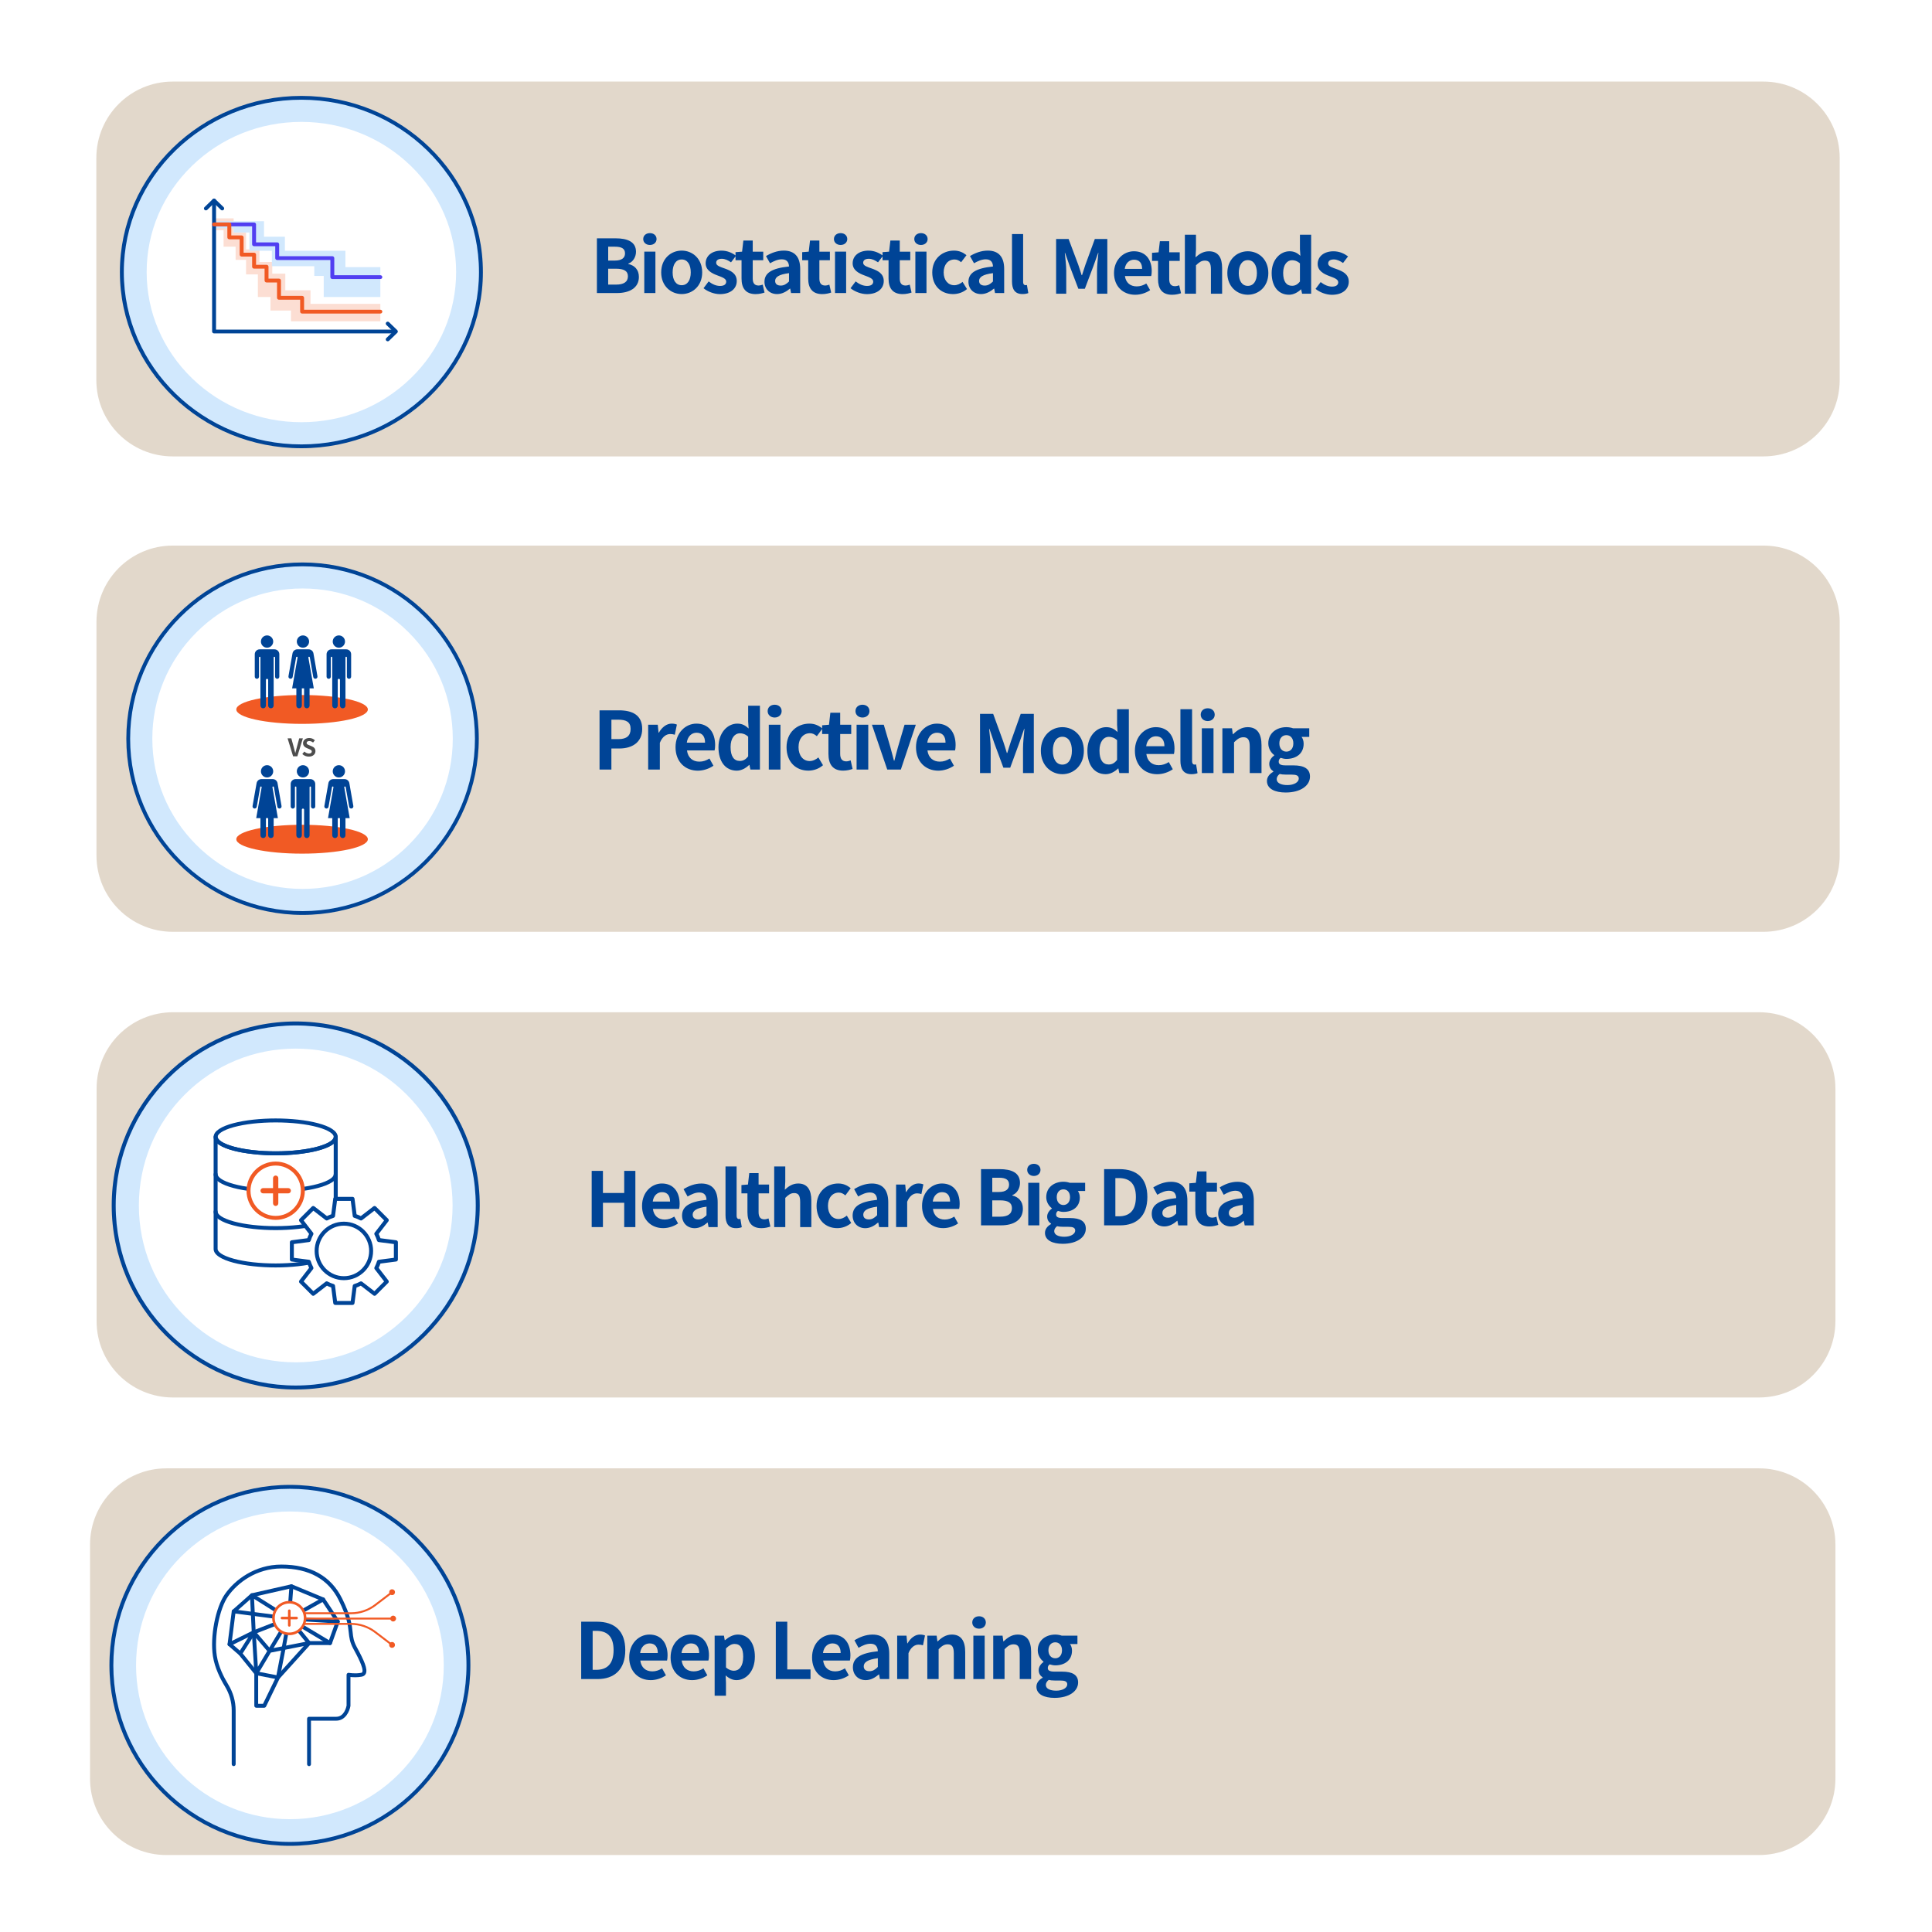 <?xml version="1.0" encoding="utf-8"?>
<!-- Generator: Adobe Illustrator 24.0.2, SVG Export Plug-In . SVG Version: 6.00 Build 0)  -->
<svg version="1.1" id="레이어_1" xmlns="http://www.w3.org/2000/svg" xmlns:xlink="http://www.w3.org/1999/xlink" x="0px"
	 y="0px" viewBox="0 0 900 900" style="enable-background:new 0 0 900 900;" xml:space="preserve">
<style type="text/css">
	.st0{fill:none;}
	.st1{fill:#D1E8FD;}
	.st2{opacity:0.5;fill:#C7B299;}
	.st3{fill:#FFFFFF;}
	.st4{fill:#004496;}
	.st5{fill:#F15A24;}
	.st6{fill:url(#SVGID_1_);}
	.st7{opacity:0.2;fill:#F15A24;}
	.st8{fill:#513EF1;}
	.st9{fill:#4D4D4D;}
</style>
<pattern  width="19.95" height="19.95" patternUnits="userSpaceOnUse" id="New_Pattern_Swatch_1" viewBox="0 -19.95 19.95 19.95" style="overflow:visible;">
	<g>
		<rect x="0" y="-19.95" class="st0" width="19.95" height="19.95"/>
		<rect x="0" y="-19.95" class="st1" width="19.95" height="19.95"/>
	</g>
</pattern>
<path class="st2" d="M819.43,864.15H77.51c-19.64,0-35.57-15.92-35.57-35.57v-109c0-19.64,15.92-35.57,35.57-35.57h741.93
	c19.64,0,35.57,15.92,35.57,35.57v109C855,848.23,839.08,864.15,819.43,864.15z"/>
<g>
	<g>
		<circle class="st3" cx="135.05" cy="775.79" r="83.17"/>
		<path class="st1" d="M135.05,704.11c19.14,0,37.14,7.46,50.68,20.99c13.54,13.54,20.99,31.53,20.99,50.68s-7.45,37.14-20.99,50.68
			c-13.54,13.54-31.53,20.99-50.68,20.99S97.91,840,84.37,826.46c-13.54-13.54-20.99-31.53-20.99-50.68s7.45-37.14,20.99-50.68
			C97.91,711.57,115.91,704.11,135.05,704.11 M135.05,692.62c-45.93,0-83.17,37.23-83.17,83.17c0,45.93,37.23,83.17,83.17,83.17
			s83.17-37.23,83.17-83.17C218.22,729.85,180.98,692.62,135.05,692.62L135.05,692.62z"/>
	</g>
	<path class="st4" d="M135.05,859.86c-46.36,0-84.07-37.71-84.07-84.07c0-46.36,37.71-84.07,84.07-84.07s84.07,37.71,84.07,84.07
		C219.12,822.14,181.41,859.86,135.05,859.86z M135.05,693.53c-45.36,0-82.26,36.9-82.26,82.26c0,45.36,36.9,82.26,82.26,82.26
		s82.26-36.9,82.26-82.26C217.31,730.43,180.41,693.53,135.05,693.53z"/>
	<g>
		<path class="st4" d="M143.97,822.73c-0.5,0-0.91-0.41-0.91-0.91v-21.17c0-0.5,0.41-0.91,0.91-0.91h12.68c3.7,0,4.68-4.57,4.8-5.21
			v-14.36c0-0.27,0.12-0.53,0.33-0.7c0.21-0.17,0.48-0.24,0.75-0.19c0.03,0.01,2.81,0.52,5.66,0c0.45-0.08,0.54-0.27,0.58-0.36
			c0.81-1.69-2.66-8.06-4.14-10.78c-1.69-3.1-1.91-5.21-2.17-7.65c-0.33-3.14-0.74-7.05-4.68-15.02
			c-4.86-9.83-13.84-14.82-26.7-14.82c-11.62,0-20.44,6.71-24.82,12.98c-4.09,5.86-6.6,19.02-5.28,27.62
			c0.79,5.16,3.33,10.12,5.32,13.38c2.27,3.71,3.47,7.91,3.47,12.14v25.05c0,0.5-0.41,0.91-0.91,0.91s-0.91-0.41-0.91-0.91v-25.05
			c0-3.89-1.11-7.76-3.2-11.19c-2.07-3.4-4.72-8.59-5.56-14.05c-1.41-9.14,1.2-22.66,5.58-28.93c4.64-6.65,13.99-13.76,26.31-13.76
			c13.6,0,23.13,5.33,28.33,15.83c4.08,8.26,4.51,12.35,4.85,15.63c0.24,2.34,0.44,4.19,1.95,6.97c3.42,6.27,5.2,10.31,4.19,12.43
			c-0.24,0.51-0.77,1.16-1.9,1.36c-2.07,0.38-4.07,0.27-5.25,0.15v13.4c0,0.05,0,0.1-0.01,0.14c-0.38,2.35-2.25,6.8-6.61,6.8h-11.77
			v20.27C144.88,822.32,144.48,822.73,143.97,822.73z"/>
		<path class="st4" d="M123.08,795.52h-3.7c-0.5,0-0.91-0.41-0.91-0.91V779.8l-7.19-8.88l-4.95-4.27c-0.23-0.2-0.35-0.5-0.31-0.8
			l1.95-15.32c0.03-0.22,0.13-0.42,0.3-0.56l8.5-7.52c0.11-0.1,0.25-0.17,0.4-0.21l18.39-4.18c0.18-0.04,0.37-0.03,0.55,0.05
			l14.77,6.13c0.17,0.07,0.31,0.19,0.41,0.34l6.83,10.31c0.16,0.24,0.19,0.54,0.1,0.81l-3.62,10.03c-0.13,0.36-0.47,0.6-0.85,0.6
			h-9.35l-14.13,15.62l-6.35,13.07C123.75,795.32,123.43,795.52,123.08,795.52z M120.29,793.71h2.22l6.16-12.68
			c0.04-0.08,0.09-0.15,0.14-0.21l14.49-16.02c0.17-0.19,0.42-0.3,0.67-0.3h9.11l3.25-9l-6.42-9.7l-14.24-5.91l-17.88,4.06
			l-8.07,7.14l-1.85,14.5l4.64,4c0.04,0.04,0.08,0.07,0.11,0.12l7.44,9.19c0.13,0.16,0.2,0.36,0.2,0.57V793.71z"/>
		<path class="st4" d="M111.94,771.19c-0.17,0-0.33-0.05-0.49-0.14c-0.42-0.27-0.55-0.83-0.28-1.25l4.54-7.16l-8.38,4.14
			c-0.45,0.22-0.99,0.04-1.22-0.41c-0.22-0.45-0.04-0.99,0.41-1.22l11.28-5.57c0.37-0.18,0.81-0.1,1.08,0.21
			c0.27,0.3,0.31,0.75,0.09,1.09l-6.27,9.89C112.53,771.04,112.24,771.19,111.94,771.19z"/>
		<path class="st4" d="M118.2,761.3c-0.48,0-0.88-0.38-0.91-0.86l-0.38-7.84l-8.16-1.06c-0.5-0.06-0.85-0.52-0.78-1.02
			c0.06-0.5,0.52-0.85,1.02-0.78l7.84,1.02l-0.37-7.6c-0.02-0.34,0.16-0.66,0.45-0.83c0.29-0.17,0.65-0.16,0.94,0.02l17.27,10.87
			c0.36,0.23,0.51,0.67,0.37,1.08c-0.14,0.4-0.55,0.65-0.97,0.59l-15.78-2.05l0.36,7.51c0.02,0.5-0.36,0.93-0.86,0.95
			C118.23,761.3,118.22,761.3,118.2,761.3z M118.66,751l12,1.56l-12.3-7.74L118.66,751z"/>
		<path class="st4" d="M134.64,754.89c-0.17,0-0.34-0.05-0.49-0.14c-0.28-0.18-0.44-0.5-0.42-0.83l1.11-15.04
			c0.04-0.5,0.48-0.88,0.97-0.84c0.5,0.04,0.87,0.47,0.84,0.97l-0.99,13.36l14.41-8.09c0.44-0.25,0.99-0.09,1.24,0.35
			c0.25,0.44,0.09,0.99-0.35,1.24l-15.88,8.92C134.95,754.85,134.79,754.89,134.64,754.89z"/>
		<path class="st4" d="M153.72,766.31c-0.16,0-0.32-0.04-0.47-0.13l-19.08-11.42c-0.36-0.22-0.52-0.65-0.4-1.05
			c0.12-0.4,0.52-0.66,0.92-0.64l22.71,1.39c0.5,0.03,0.88,0.46,0.85,0.96c-0.03,0.5-0.45,0.89-0.96,0.85l-18.99-1.16l15.89,9.51
			c0.43,0.26,0.57,0.81,0.31,1.24C154.33,766.16,154.03,766.31,153.72,766.31z"/>
		<path class="st4" d="M118.21,761.3c-0.36,0-0.71-0.22-0.85-0.58c-0.18-0.47,0.05-0.99,0.52-1.18l16.44-6.41
			c0.46-0.18,0.99,0.05,1.18,0.52c0.18,0.47-0.05,0.99-0.52,1.18l-16.44,6.41C118.43,761.28,118.31,761.3,118.21,761.3z"/>
		<path class="st4" d="M129.49,782.33c-0.06,0-0.12-0.01-0.17-0.02l-10.1-1.95c-0.01,0-0.02,0-0.02-0.01
			c-0.22-0.05-0.41-0.18-0.54-0.35l0,0v0c-0.03-0.04-0.06-0.09-0.08-0.14c-0.06-0.11-0.09-0.24-0.09-0.36l-1.18-19.06
			c-0.02-0.39,0.2-0.75,0.57-0.9c0.36-0.15,0.78-0.05,1.03,0.25l6.56,7.68l8.39-13.95c0.03-0.06,0.08-0.12,0.13-0.17
			c0.05-0.05,0.11-0.1,0.17-0.14c0.13-0.09,0.28-0.13,0.42-0.14c0.1-0.01,0.19,0,0.29,0.02c0.15,0.04,0.29,0.11,0.41,0.22
			c0.03,0.03,0.06,0.06,0.08,0.09l9.33,11.42c0.2,0.25,0.26,0.58,0.15,0.88c-0.11,0.3-0.37,0.52-0.68,0.58l-11.24,2.21l-2.53,13.09
			C130.29,782.03,129.91,782.33,129.49,782.33z M120.82,778.83l7.95,1.53l2.22-11.47l-4.83,0.95L120.82,778.83z M119.28,763.04
			l0.83,13.44l4.37-7.35L119.28,763.04z M132.86,758.71l-5.44,9.03l3.93-0.77L132.86,758.71z M135.18,756.08l-1.92,10.51l9.05-1.78
			L135.18,756.08z"/>
	</g>
	<g>
		<circle class="st3" cx="134.76" cy="753.74" r="7.37"/>
		<path class="st5" d="M134.76,761.72c-4.4,0-7.97-3.58-7.97-7.97c0-4.4,3.58-7.97,7.97-7.97c4.4,0,7.97,3.58,7.97,7.97
			C142.73,758.14,139.15,761.72,134.76,761.72z M134.76,746.98c-3.73,0-6.76,3.03-6.76,6.76c0,3.73,3.03,6.76,6.76,6.76
			c3.73,0,6.76-3.03,6.76-6.76C141.52,750.01,138.49,746.98,134.76,746.98z"/>
	</g>
	<g>
		<g>
			<line class="st3" x1="131.35" y1="753.74" x2="138.17" y2="753.74"/>
			<path class="st5" d="M138.17,754.35h-6.82c-0.33,0-0.6-0.27-0.6-0.61c0-0.33,0.27-0.6,0.6-0.6h6.82c0.33,0,0.6,0.27,0.6,0.6
				C138.77,754.08,138.5,754.35,138.17,754.35z"/>
		</g>
		<g>
			<line class="st3" x1="134.76" y1="750.33" x2="134.76" y2="757.15"/>
			<path class="st5" d="M134.76,757.76c-0.33,0-0.6-0.27-0.6-0.6v-6.82c0-0.33,0.27-0.6,0.6-0.6s0.6,0.27,0.6,0.6v6.82
				C135.36,757.49,135.09,757.76,134.76,757.76z"/>
		</g>
	</g>
	<g>
		<path class="st5" d="M163.56,751.96h-21.43c-0.25,0-0.45-0.2-0.45-0.45c0-0.25,0.2-0.45,0.45-0.45h21.43
			c3.92,0,7.8-1.31,10.91-3.69l7.95-6.06c0.2-0.15,0.49-0.11,0.64,0.09c0.15,0.2,0.11,0.48-0.09,0.64l-7.95,6.06
			C171.75,750.58,167.68,751.96,163.56,751.96z"/>
		<g>
			<path class="st5" d="M183.47,742.79c0.6-0.46,0.71-1.31,0.26-1.91c-0.46-0.6-1.31-0.71-1.91-0.26c-0.6,0.46-0.71,1.31-0.26,1.91
				C182.01,743.13,182.87,743.25,183.47,742.79z"/>
		</g>
	</g>
	<g>
		<path class="st5" d="M182.69,766.76c-0.1,0-0.19-0.03-0.27-0.09l-7.95-6.06c-3.12-2.38-6.99-3.69-10.91-3.69h-21.43
			c-0.25,0-0.45-0.2-0.45-0.45c0-0.25,0.2-0.45,0.45-0.45h21.43c4.12,0,8.19,1.38,11.46,3.87l7.95,6.06
			c0.2,0.15,0.24,0.44,0.09,0.64C182.97,766.7,182.83,766.76,182.69,766.76z"/>
		<g>
			<path class="st5" d="M181.81,767.35c0.6,0.46,1.46,0.34,1.91-0.26c0.46-0.6,0.34-1.46-0.26-1.91c-0.6-0.46-1.46-0.34-1.91,0.26
				C181.1,766.03,181.21,766.89,181.81,767.35z"/>
		</g>
	</g>
	<g>
		<path class="st5" d="M183.21,754.44h-40.32c-0.25,0-0.45-0.2-0.45-0.45c0-0.25,0.2-0.45,0.45-0.45h40.32
			c0.25,0,0.45,0.2,0.45,0.45C183.66,754.24,183.46,754.44,183.21,754.44z"/>
		<g>
			<path class="st5" d="M183.14,755.35c0.75,0,1.36-0.61,1.36-1.36c0-0.75-0.61-1.36-1.36-1.36c-0.75,0-1.36,0.61-1.36,1.36
				C181.78,754.74,182.39,755.35,183.14,755.35z"/>
		</g>
	</g>
</g>
<pattern  id="SVGID_1_" xlink:href="#New_Pattern_Swatch_1" patternTransform="matrix(1 0 0 1 36.223 17.936)">
</pattern>
<path class="st6" d="M1627.56,616.74c-104.16,0-188.9-84.74-188.9-188.9c0-104.16,84.74-188.9,188.9-188.9s188.9,84.74,188.9,188.9
	C1816.46,532,1731.72,616.74,1627.56,616.74z M1627.56,241.94c-102.5,0-185.9,83.39-185.9,185.9c0,102.51,83.39,185.9,185.9,185.9
	s185.9-83.39,185.9-185.9C1813.46,325.34,1730.06,241.94,1627.56,241.94z"/>
<circle class="st1" cx="1435.51" cy="240.44" r="137.47"/>
<circle class="st1" cx="1816.55" cy="240.44" r="137.47"/>
<g>
	<circle class="st3" cx="1816.55" cy="610.39" r="137.47"/>
	<path class="st1" d="M1816.55,491.92c31.64,0,61.39,12.32,83.77,34.7c22.38,22.38,34.7,52.12,34.7,83.77
		c0,31.64-12.32,61.39-34.7,83.77s-52.12,34.7-83.77,34.7s-61.39-12.32-83.77-34.7c-22.38-22.38-34.7-52.12-34.7-83.77
		c0-31.64,12.32-61.39,34.7-83.77C1755.15,504.24,1784.9,491.92,1816.55,491.92 M1816.55,472.92
		c-75.92,0-137.47,61.55-137.47,137.47s61.55,137.47,137.47,137.47s137.47-61.55,137.47-137.47S1892.47,472.92,1816.55,472.92
		L1816.55,472.92z"/>
</g>
<path class="st4" d="M1816.54,749.35c-76.63,0-138.97-62.34-138.97-138.97c0-76.63,62.34-138.97,138.97-138.97
	c76.63,0,138.97,62.34,138.97,138.97C1955.51,687.01,1893.17,749.35,1816.54,749.35z M1816.54,474.42
	c-74.97,0-135.97,60.99-135.97,135.97c0,74.97,60.99,135.97,135.97,135.97c74.97,0,135.97-60.99,135.97-135.97
	C1952.51,535.41,1891.52,474.42,1816.54,474.42z"/>
<g>
	<circle class="st3" cx="1816.55" cy="240.95" r="137.47"/>
	<path class="st1" d="M1816.55,122.49c31.64,0,61.39,12.32,83.77,34.7c22.38,22.38,34.7,52.12,34.7,83.77
		c0,31.64-12.32,61.39-34.7,83.77s-52.12,34.7-83.77,34.7s-61.39-12.32-83.77-34.7c-22.38-22.38-34.7-52.12-34.7-83.77
		s12.32-61.39,34.7-83.77C1755.15,134.81,1784.9,122.49,1816.55,122.49 M1816.55,103.49c-75.92,0-137.47,61.55-137.47,137.47
		s61.55,137.47,137.47,137.47s137.47-61.55,137.47-137.47S1892.47,103.49,1816.55,103.49L1816.55,103.49z"/>
</g>
<path class="st4" d="M1816.54,379.92c-76.63,0-138.97-62.34-138.97-138.97s62.34-138.97,138.97-138.97
	c76.63,0,138.97,62.34,138.97,138.97S1893.17,379.92,1816.54,379.92z M1816.54,104.99c-74.97,0-135.97,60.99-135.97,135.97
	s60.99,135.97,135.97,135.97c74.97,0,135.97-60.99,135.97-135.97S1891.52,104.99,1816.54,104.99z"/>
<circle class="st1" cx="1435.51" cy="240.44" r="137.47"/>
<g>
	<circle class="st3" cx="1435.51" cy="240.95" r="137.47"/>
	<path class="st1" d="M1435.51,122.49c31.64,0,61.39,12.32,83.77,34.7c22.38,22.38,34.7,52.12,34.7,83.77s-12.32,61.39-34.7,83.77
		c-22.38,22.38-52.12,34.7-83.77,34.7s-61.39-12.32-83.77-34.7s-34.7-52.12-34.7-83.77c0-31.64,12.32-61.39,34.7-83.77
		C1374.12,134.81,1403.87,122.49,1435.51,122.49 M1435.51,103.49c-75.92,0-137.47,61.55-137.47,137.47s61.55,137.47,137.47,137.47
		s137.47-61.55,137.47-137.47S1511.43,103.49,1435.51,103.49L1435.51,103.49z"/>
</g>
<path class="st4" d="M1435.51,379.92c-76.63,0-138.97-62.34-138.97-138.97s62.34-138.97,138.97-138.97
	c76.63,0,138.97,62.34,138.97,138.97S1512.14,379.92,1435.51,379.92z M1435.51,104.99c-74.97,0-135.97,60.99-135.97,135.97
	s60.99,135.97,135.97,135.97c74.97,0,135.97-60.99,135.97-135.97S1510.48,104.99,1435.51,104.99z"/>
<circle class="st1" cx="1435.51" cy="610.13" r="137.47"/>
<circle class="st1" cx="1435.51" cy="610.13" r="137.47"/>
<g>
	<circle class="st3" cx="1435.51" cy="610.64" r="137.47"/>
	<path class="st1" d="M1435.51,492.18c31.64,0,61.39,12.32,83.77,34.7c22.38,22.38,34.7,52.12,34.7,83.77s-12.32,61.39-34.7,83.77
		c-22.38,22.38-52.12,34.7-83.77,34.7s-61.39-12.32-83.77-34.7c-22.38-22.38-34.7-52.12-34.7-83.77s12.32-61.39,34.7-83.77
		C1374.12,504.5,1403.87,492.18,1435.51,492.18 M1435.51,473.18c-75.92,0-137.47,61.55-137.47,137.47s61.55,137.47,137.47,137.47
		s137.47-61.55,137.47-137.47S1511.43,473.18,1435.51,473.18L1435.51,473.18z"/>
</g>
<path class="st4" d="M1435.51,749.61c-76.63,0-138.97-62.34-138.97-138.97s62.34-138.97,138.97-138.97
	c76.63,0,138.97,62.34,138.97,138.97S1512.14,749.61,1435.51,749.61z M1435.51,474.68c-74.97,0-135.97,60.99-135.97,135.97
	s60.99,135.97,135.97,135.97c74.97,0,135.97-60.99,135.97-135.97S1510.48,474.68,1435.51,474.68z"/>
<g>
	<circle class="st3" cx="1627.56" cy="427.84" r="169.81"/>
	<path class="st4" d="M1627.56,600.15c-95.01,0-172.31-77.3-172.31-172.31c0-95.01,77.3-172.31,172.31-172.31
		s172.31,77.3,172.31,172.31C1799.87,522.85,1722.57,600.15,1627.56,600.15z M1627.56,260.53c-92.25,0-167.31,75.06-167.31,167.31
		s75.06,167.31,167.31,167.31s167.31-75.06,167.31-167.31S1719.81,260.53,1627.56,260.53z"/>
</g>
<g>
	<g>
		<path class="st4" d="M1523.71,410.39l0.24-22.45l-0.08-0.08l-6.4,22.53h-5.07l-6.48-22.74l0.24,22.74h-7.05V380.4h9.85l5.96,19.74
			h0.08l5.88-19.74h9.89v29.99H1523.71z"/>
		<path class="st4" d="M1540.08,401.19c0.37,2.55,2.51,4.26,5.27,4.26c1.82,0,3-0.69,4.09-2.11h6.89c-2.15,4.9-6.24,7.78-10.98,7.78
			c-6.48,0-11.92-5.23-11.92-11.92c0-6.48,5.19-12.08,11.79-12.08c6.73,0,11.88,5.31,11.88,12.28c0,0.65-0.04,1.18-0.16,1.78
			H1540.08z M1550.37,396.65c-0.53-2.31-2.55-3.85-5.15-3.85c-2.43,0-4.54,1.46-5.07,3.85H1550.37z"/>
		<path class="st4" d="M1560.91,410.39v-17.39h-3.32v-5.11h3.32v-7.5h6.73v7.5h3.24v5.11h-3.24v17.39H1560.91z"/>
		<path class="st4" d="M1586.64,410.39v-12.36c0-2.92-1.13-4.58-3.61-4.58c-2.55,0-3.77,1.5-3.77,4.3v12.64h-6.73V380.4h6.73v9.65
			c0.97-1.82,3.16-2.92,5.84-2.92c5.15,0,8.27,3.24,8.27,9.12v14.14H1586.64z"/>
		<path class="st4" d="M1607.96,411.08c-6.85,0-12.12-5.07-12.12-11.96c0-6.97,5.39-11.96,12.12-11.96
			c6.77,0,12.12,5.07,12.12,11.87C1620.08,406.1,1614.73,411.08,1607.96,411.08z M1613.35,399.12c0-3-2.27-5.67-5.43-5.67
			c-2.96,0-5.35,2.59-5.35,5.67s2.35,5.67,5.39,5.67C1611.12,404.8,1613.35,402.12,1613.35,399.12z"/>
		<path class="st4" d="M1639.65,410.39v-2.43h-0.08c-1.26,2.07-3.53,3.16-6.73,3.16c-6.81,0-11.27-5.23-11.27-12.04
			c0-6.73,4.58-11.96,11.14-11.96c2.59,0,4.7,0.77,6.61,2.67v-9.4h6.73v29.99H1639.65z M1639.69,399.04c0-3.12-2.39-5.63-5.71-5.63
			c-3.16,0-5.67,2.35-5.67,5.63c0,3.4,2.39,5.8,5.63,5.8C1637.22,404.84,1639.69,402.37,1639.69,399.04z"/>
		<path class="st4" d="M1660.73,411.08c-6.85,0-12.12-5.07-12.12-11.96c0-6.97,5.39-11.96,12.12-11.96
			c6.77,0,12.12,5.07,12.12,11.87C1672.85,406.1,1667.5,411.08,1660.73,411.08z M1666.12,399.12c0-3-2.27-5.67-5.43-5.67
			c-2.96,0-5.35,2.59-5.35,5.67s2.35,5.67,5.39,5.67C1663.89,404.8,1666.12,402.12,1666.12,399.12z"/>
		<path class="st4" d="M1674.99,410.39V380.4h6.73v29.99H1674.99z"/>
		<path class="st4" d="M1696.39,411.08c-6.85,0-12.12-5.07-12.12-11.96c0-6.97,5.39-11.96,12.12-11.96
			c6.77,0,12.12,5.07,12.12,11.87C1708.51,406.1,1703.16,411.08,1696.39,411.08z M1701.78,399.12c0-3-2.27-5.67-5.43-5.67
			c-2.96,0-5.35,2.59-5.35,5.67s2.35,5.67,5.39,5.67C1699.55,404.8,1701.78,402.12,1701.78,399.12z"/>
		<path class="st4" d="M1727.6,407.76c-1.01,2.15-3.53,3.36-6.28,3.36c-6.57,0-11.31-5.07-11.31-11.83
			c0-6.89,4.82-12.12,11.31-12.12c2.92,0,5.15,1.09,6.24,2.84h0.08v-2.11h6.73V408c0,3.04-0.4,5.35-1.21,6.89
			c-1.62,3.12-6.04,5.51-11.67,5.51c-6.36,0-10.5-3.61-11.06-7.9h7.78c0.77,1.66,2.27,2.23,3.93,2.23c3.4,0,5.47-2.23,5.47-6.32
			V407.76z M1727.64,399.25c0-3.28-2.23-5.8-5.51-5.8c-3,0-5.39,2.51-5.39,5.59c0,3.16,2.15,5.8,5.39,5.8
			C1725.41,404.84,1727.64,402.49,1727.64,399.25z"/>
		<path class="st4" d="M1740.28,417.89l3.57-8.63l-8.35-21.36h7.17l4.5,13.05h0.08l4.29-13.05h7.13l-11.27,29.99H1740.28z"/>
		<path class="st4" d="M1515.72,479.29v-2.43h-0.08c-1.26,2.07-3.53,3.16-6.73,3.16c-6.81,0-11.27-5.23-11.27-12.04
			c0-6.73,4.58-11.96,11.14-11.96c2.59,0,4.7,0.77,6.61,2.67v-9.4h6.73v29.99H1515.72z M1515.76,467.94c0-3.12-2.39-5.63-5.71-5.63
			c-3.16,0-5.67,2.35-5.67,5.63c0,3.4,2.39,5.79,5.63,5.79C1513.29,473.74,1515.76,471.26,1515.76,467.94z"/>
		<path class="st4" d="M1531.16,470.09c0.37,2.55,2.51,4.25,5.27,4.25c1.82,0,3-0.69,4.09-2.11h6.89c-2.15,4.9-6.24,7.78-10.98,7.78
			c-6.48,0-11.92-5.23-11.92-11.92c0-6.48,5.19-12.08,11.79-12.08c6.73,0,11.88,5.31,11.88,12.28c0,0.65-0.04,1.17-0.16,1.78
			H1531.16z M1541.46,465.55c-0.53-2.31-2.55-3.85-5.15-3.85c-2.43,0-4.54,1.46-5.07,3.85H1541.46z"/>
		<path class="st4" d="M1556.17,479.29l-8.06-22.49h6.97l4.29,14.02h0.08l4.29-14.02h6.97l-8.11,22.49H1556.17z"/>
		<path class="st4" d="M1577.2,470.09c0.36,2.55,2.51,4.25,5.27,4.25c1.82,0,3-0.69,4.09-2.11h6.89c-2.15,4.9-6.24,7.78-10.98,7.78
			c-6.48,0-11.92-5.23-11.92-11.92c0-6.48,5.19-12.08,11.79-12.08c6.73,0,11.87,5.31,11.87,12.28c0,0.65-0.04,1.17-0.16,1.78H1577.2
			z M1587.5,465.55c-0.53-2.31-2.55-3.85-5.15-3.85c-2.43,0-4.54,1.46-5.07,3.85H1587.5z"/>
		<path class="st4" d="M1596.7,479.29V449.3h6.73v29.99H1596.7z"/>
		<path class="st4" d="M1618.09,479.98c-6.85,0-12.12-5.07-12.12-11.96c0-6.97,5.39-11.96,12.12-11.96
			c6.77,0,12.12,5.07,12.12,11.88C1630.21,474.99,1624.86,479.98,1618.09,479.98z M1623.49,468.02c0-3-2.27-5.67-5.43-5.67
			c-2.96,0-5.35,2.59-5.35,5.67s2.35,5.67,5.39,5.67C1621.26,473.7,1623.49,471.02,1623.49,468.02z"/>
		<path class="st4" d="M1632.77,486.79V456.8h6.32v2.47h0.12c1.78-2.23,4.26-3.24,7.05-3.24c6.4,0,10.94,5.23,10.94,12.24
			c0,6.4-4.5,11.79-10.94,11.79c-2.63,0-4.95-0.81-6.77-2.8v9.52H1632.77z M1650.48,468.06c0-3.16-2.43-5.75-5.67-5.75
			c-3.08,0-5.59,2.51-5.59,5.75c0,3.16,2.43,5.71,5.63,5.71S1650.48,471.18,1650.48,468.06z"/>
		<path class="st4" d="M1687.56,479.29v-12.12c0-3.53-1.13-4.82-3.44-4.82c-2.55,0-3.73,1.54-3.73,4.5v12.44h-6.73v-12.4
			c0-2.92-1.05-4.54-3.36-4.54c-2.63,0-3.81,1.7-3.81,4.82v12.12h-6.73V456.8h6.28v2.39h0.08c1.17-2.11,3.32-3.16,6.2-3.16
			c2.92,0,5.07,1.46,6.48,4.01c1.62-2.55,4.05-4.01,7.13-4.01c5.03,0,8.35,3.08,8.35,9.36v13.9H1687.56z"/>
		<path class="st4" d="M1703.2,470.09c0.37,2.55,2.51,4.25,5.27,4.25c1.82,0,3-0.69,4.09-2.11h6.89c-2.15,4.9-6.24,7.78-10.98,7.78
			c-6.48,0-11.92-5.23-11.92-11.92c0-6.48,5.19-12.08,11.79-12.08c6.73,0,11.88,5.31,11.88,12.28c0,0.65-0.04,1.17-0.16,1.78H1703.2
			z M1713.5,465.55c-0.53-2.31-2.55-3.85-5.15-3.85c-2.43,0-4.54,1.46-5.07,3.85H1713.5z"/>
		<path class="st4" d="M1736.8,479.29v-12.48c0-3.04-1.05-4.46-3.53-4.46c-2.71,0-3.85,1.5-3.85,4.54v12.4h-6.73V456.8h6.28v2.39
			h0.08c1.42-2.31,3.4-3.16,6.12-3.16c4.05,0,8.35,2.27,8.35,8.92v14.35H1736.8z"/>
		<path class="st4" d="M1748.39,479.29V461.9h-3.32v-5.11h3.32v-7.5h6.73v7.5h3.24v5.11h-3.24v17.39H1748.39z"/>
	</g>
</g>
<g>
	<path class="st2" d="M821.43,212.61H80.45c-19.64,0-35.57-15.92-35.57-35.57V73.57C44.89,53.92,60.81,38,80.45,38h740.98
		C841.08,38,857,53.92,857,73.57v103.48C857,196.69,841.08,212.61,821.43,212.61z"/>
	<g>
		<ellipse class="st1" cx="140.4" cy="126.44" rx="83.64" ry="81.17"/>
		<ellipse class="st1" cx="140.4" cy="126.44" rx="83.64" ry="81.17"/>
		<g>
			<ellipse class="st3" cx="140.4" cy="126.74" rx="83.64" ry="81.17"/>
			<path class="st1" d="M140.4,56.78c19.25,0,37.35,7.28,50.97,20.49c13.61,13.21,21.11,30.78,21.11,49.46s-7.5,36.25-21.11,49.46
				c-13.61,13.21-31.72,20.49-50.97,20.49s-37.35-7.28-50.97-20.49c-13.61-13.21-21.11-30.78-21.11-49.46s7.5-36.25,21.11-49.46
				C103.04,64.06,121.14,56.78,140.4,56.78 M140.4,45.56c-46.19,0-83.64,36.34-83.64,81.17s37.45,81.17,83.64,81.17
				c46.19,0,83.64-36.34,83.64-81.17S186.59,45.56,140.4,45.56L140.4,45.56z"/>
		</g>
		<path class="st4" d="M140.4,208.8c-46.62,0-84.55-36.81-84.55-82.06s37.93-82.06,84.55-82.06c46.62,0,84.55,36.81,84.55,82.06
			S187.02,208.8,140.4,208.8z M140.4,46.45c-45.62,0-82.73,36.02-82.73,80.29s37.11,80.29,82.73,80.29
			c45.62,0,82.73-36.02,82.73-80.29S186.01,46.45,140.4,46.45z"/>
		<g>
			<polygon class="st7" points="99.72,107.24 104.15,107.24 104.15,114.91 109.75,114.91 109.75,121.06 114.62,121.06 
				114.62,127.83 120.13,127.83 120.13,138.35 126.01,138.35 126.01,144.67 135.56,144.67 135.56,149.67 177.18,149.67 
				177.18,141.55 144.65,141.55 144.65,135.23 132.9,135.23 132.9,127.47 126.83,127.47 126.83,122.04 120.87,122.04 120.87,116.15 
				114.62,116.15 114.62,108.31 108.83,108.31 108.83,101.72 99.72,101.72 			"/>
			<polygon class="st1" points="99.72,103.05 122.98,103.05 122.98,110.27 132.71,110.27 132.71,116.82 160.91,116.82 
				160.91,124.44 177.18,124.44 177.18,138.35 150.8,138.35 150.8,128.54 146.4,128.54 146.4,124 126.65,124 126.65,116.82 
				116.18,116.82 116.18,108.31 108.83,108.31 108.83,106.35 99.72,106.35 			"/>
			<g>
				<path class="st4" d="M184.14,155.31H99.72c-0.5,0-0.91-0.4-0.91-0.89V93.43c0-0.49,0.41-0.89,0.91-0.89s0.91,0.4,0.91,0.89
					v60.11h83.51c0.5,0,0.91,0.4,0.91,0.89S184.64,155.31,184.14,155.31z"/>
				<path class="st8" d="M177.18,129.98h-22.37c-0.5,0-0.91-0.4-0.91-0.89v-7.96h-24.77c-0.5,0-0.91-0.4-0.91-0.89v-5.55h-9.86
					c-0.5,0-0.91-0.4-0.91-0.89v-8.37H99.72c-0.5,0-0.91-0.4-0.91-0.89s0.41-0.89,0.91-0.89h18.64c0.5,0,0.91,0.4,0.91,0.89v8.37
					h9.86c0.5,0,0.91,0.4,0.91,0.89v5.55h24.77c0.5,0,0.91,0.4,0.91,0.89v7.96h21.46c0.5,0,0.91,0.4,0.91,0.89
					S177.69,129.98,177.18,129.98z"/>
				<path class="st5" d="M177.18,146.06h-36.45c-0.5,0-0.91-0.4-0.91-0.89v-5.55h-9.86c-0.5,0-0.91-0.4-0.91-0.89v-7.15h-4.89
					c-0.5,0-0.91-0.4-0.91-0.89v-5.55h-4.89c-0.5,0-0.91-0.4-0.91-0.89v-4.74h-4.89c-0.5,0-0.91-0.4-0.91-0.89v-7.15h-4.83
					c-0.5,0-0.91-0.4-0.91-0.89v-5.16h-6.18c-0.5,0-0.91-0.4-0.91-0.89s0.41-0.89,0.91-0.89h7.1c0.5,0,0.91,0.4,0.91,0.89v5.16h4.83
					c0.5,0,0.91,0.4,0.91,0.89v7.15h4.89c0.5,0,0.91,0.4,0.91,0.89v4.74h4.89c0.5,0,0.91,0.4,0.91,0.89v5.55h4.89
					c0.5,0,0.91,0.4,0.91,0.89v7.15h9.86c0.5,0,0.91,0.4,0.91,0.89v5.55h35.54c0.5,0,0.91,0.4,0.91,0.89
					S177.69,146.06,177.18,146.06z"/>
			</g>
			<path class="st4" d="M180.62,158.99c-0.23,0-0.47-0.09-0.65-0.26c-0.36-0.35-0.36-0.91,0-1.25l3.15-3.06l-3.15-3.06
				c-0.36-0.35-0.36-0.91,0-1.25c0.36-0.35,0.93-0.35,1.29,0l3.8,3.69c0.36,0.35,0.36,0.91,0,1.25l-3.8,3.69
				C181.08,158.91,180.85,158.99,180.62,158.99z"/>
			<path class="st4" d="M95.92,98c-0.23,0-0.47-0.09-0.65-0.26c-0.36-0.35-0.36-0.91,0-1.25l3.8-3.69c0.36-0.35,0.93-0.35,1.29,0
				l3.8,3.69c0.36,0.35,0.36,0.91,0,1.25c-0.36,0.35-0.93,0.35-1.29,0l-3.15-3.06l-3.15,3.06C96.39,97.91,96.15,98,95.92,98z"/>
		</g>
	</g>
	<g>
		<g>
			<path class="st4" d="M278.06,111.02h8.7c5.39,0,9.51,1.52,9.51,6.27c0,2.34-1.35,4.75-3.58,5.51v0.17
				c2.84,0.65,4.93,2.58,4.93,6.03c0,5.13-4.4,7.51-10.19,7.51h-9.37V111.02z M286.37,121.39c3.34,0,4.79-1.31,4.79-3.34
				c0-2.24-1.56-3.13-4.72-3.13h-3.12v6.47H286.37z M286.97,132.58c3.58,0,5.54-1.24,5.54-3.89c0-2.48-1.92-3.51-5.54-3.51h-3.66
				v7.4H286.97z"/>
			<path class="st4" d="M299.64,111.36c0-1.65,1.31-2.76,3.12-2.76c1.77,0,3.09,1.1,3.09,2.76c0,1.58-1.31,2.76-3.09,2.76
				C300.95,114.12,299.64,112.95,299.64,111.36z M300.13,117.22h5.18v19.29h-5.18V117.22z"/>
			<path class="st4" d="M308.01,126.9c0-6.44,4.58-10.16,9.55-10.16c4.97,0,9.55,3.72,9.55,10.16c0,6.37-4.58,10.09-9.55,10.09
				C312.58,136.99,308.01,133.27,308.01,126.9z M321.78,126.9c0-3.65-1.53-6.03-4.22-6.03c-2.7,0-4.22,2.38-4.22,6.03
				c0,3.62,1.53,5.96,4.22,5.96C320.25,132.86,321.78,130.51,321.78,126.9z"/>
			<path class="st4" d="M327.73,134.27l2.38-3.17c1.78,1.34,3.48,2.1,5.32,2.1c1.99,0,2.87-0.83,2.87-2.03
				c0-1.45-2.06-2.1-4.15-2.89c-2.52-0.93-5.43-2.41-5.43-5.61c0-3.48,2.91-5.92,7.38-5.92c2.91,0,5.11,1.17,6.78,2.38l-2.34,3.07
				c-1.42-0.96-2.8-1.65-4.29-1.65c-1.77,0-2.63,0.76-2.63,1.86c0,1.41,1.95,1.93,4.05,2.69c2.63,0.96,5.54,2.24,5.54,5.82
				c0,3.38-2.73,6.1-7.91,6.1C332.63,136.99,329.69,135.85,327.73,134.27z"/>
			<path class="st4" d="M345.44,129.76v-8.54h-2.8v-3.75l3.05-0.24l0.6-5.17h4.36v5.17h4.9v4h-4.9v8.54c0,2.2,0.92,3.24,2.7,3.24
				c0.64,0,1.42-0.21,1.95-0.41l0.85,3.69c-1.06,0.34-2.45,0.72-4.19,0.72C347.25,136.99,345.44,134.1,345.44,129.76z"/>
			<path class="st4" d="M356.12,131.27c0-4.13,3.44-6.3,11.43-7.13c-0.07-1.89-0.92-3.34-3.37-3.34c-1.84,0-3.62,0.79-5.47,1.83
				l-1.88-3.34c2.34-1.41,5.18-2.55,8.3-2.55c5.04,0,7.63,2.93,7.63,8.51v11.26h-4.26l-0.39-2.07h-0.11c-1.74,1.45-3.73,2.55-6,2.55
				C358.46,136.99,356.12,134.54,356.12,131.27z M367.55,131.13v-3.89c-4.83,0.62-6.46,1.89-6.46,3.62c0,1.52,1.1,2.17,2.63,2.17
				C365.21,133.03,366.31,132.34,367.55,131.13z"/>
			<path class="st4" d="M376.49,129.76v-8.54h-2.8v-3.75l3.05-0.24l0.6-5.17h4.36v5.17h4.9v4h-4.9v8.54c0,2.2,0.92,3.24,2.7,3.24
				c0.64,0,1.42-0.21,1.95-0.41l0.85,3.69c-1.06,0.34-2.45,0.72-4.19,0.72C378.3,136.99,376.49,134.1,376.49,129.76z"/>
			<path class="st4" d="M388.48,111.36c0-1.65,1.31-2.76,3.12-2.76c1.77,0,3.09,1.1,3.09,2.76c0,1.58-1.31,2.76-3.09,2.76
				C389.79,114.12,388.48,112.95,388.48,111.36z M388.98,117.22h5.18v19.29h-5.18V117.22z"/>
			<path class="st4" d="M396.21,134.27l2.38-3.17c1.78,1.34,3.48,2.1,5.32,2.1c1.99,0,2.87-0.83,2.87-2.03
				c0-1.45-2.06-2.1-4.15-2.89c-2.52-0.93-5.43-2.41-5.43-5.61c0-3.48,2.91-5.92,7.38-5.92c2.91,0,5.11,1.17,6.78,2.38l-2.34,3.07
				c-1.42-0.96-2.8-1.65-4.29-1.65c-1.77,0-2.63,0.76-2.63,1.86c0,1.41,1.95,1.93,4.05,2.69c2.63,0.96,5.54,2.24,5.54,5.82
				c0,3.38-2.73,6.1-7.91,6.1C401.11,136.99,398.17,135.85,396.21,134.27z"/>
			<path class="st4" d="M413.92,129.76v-8.54h-2.8v-3.75l3.05-0.24l0.6-5.17h4.37v5.17h4.9v4h-4.9v8.54c0,2.2,0.92,3.24,2.7,3.24
				c0.64,0,1.42-0.21,1.95-0.41l0.85,3.69c-1.07,0.34-2.45,0.72-4.19,0.72C415.73,136.99,413.92,134.1,413.92,129.76z"/>
			<path class="st4" d="M425.91,111.36c0-1.65,1.31-2.76,3.12-2.76c1.77,0,3.09,1.1,3.09,2.76c0,1.58-1.31,2.76-3.09,2.76
				C427.22,114.12,425.91,112.95,425.91,111.36z M426.41,117.22h5.18v19.29h-5.18V117.22z"/>
			<path class="st4" d="M434.28,126.9c0-6.44,4.76-10.16,10.15-10.16c2.45,0,4.33,0.93,5.79,2.14l-2.49,3.27
				c-0.99-0.83-1.92-1.27-3.05-1.27c-3.02,0-5.08,2.38-5.08,6.03c0,3.62,2.06,5.96,4.93,5.96c1.42,0,2.77-0.65,3.87-1.55l2.06,3.34
				c-1.88,1.62-4.3,2.34-6.5,2.34C438.47,136.99,434.28,133.27,434.28,126.9z"/>
			<path class="st4" d="M451.14,131.27c0-4.13,3.44-6.3,11.43-7.13c-0.07-1.89-0.92-3.34-3.37-3.34c-1.84,0-3.62,0.79-5.47,1.83
				l-1.88-3.34c2.34-1.41,5.18-2.55,8.3-2.55c5.04,0,7.63,2.93,7.63,8.51v11.26h-4.26l-0.39-2.07h-0.11c-1.74,1.45-3.73,2.55-6,2.55
				C453.48,136.99,451.14,134.54,451.14,131.27z M462.56,131.13v-3.89c-4.82,0.62-6.46,1.89-6.46,3.62c0,1.52,1.1,2.17,2.63,2.17
				C460.22,133.03,461.32,132.34,462.56,131.13z"/>
			<path class="st4" d="M471.43,131.1v-22.08h5.18v22.32c0,1.14,0.57,1.51,1.06,1.51c0.22,0,0.36,0,0.71-0.07l0.64,3.75
				c-0.6,0.24-1.49,0.45-2.7,0.45C472.71,136.99,471.43,134.68,471.43,131.1z"/>
			<path class="st4" d="M491.98,111.34h5.82l4.47,11.92c0.57,1.58,1.06,3.27,1.6,4.93h0.18c0.57-1.65,1.03-3.34,1.6-4.93l4.36-11.92
				h5.82v25.49h-4.79v-10.64c0-2.41,0.39-5.96,0.64-8.37h-0.14l-2.13,5.99l-4.05,10.71h-3.02l-4.08-10.71l-2.09-5.99h-0.14
				c0.25,2.41,0.67,5.96,0.67,8.37v10.64h-4.72V111.34z"/>
			<path class="st4" d="M518.95,127.21c0-6.27,4.51-10.16,9.26-10.16c5.47,0,8.31,3.89,8.31,9.23c0,0.93-0.11,1.86-0.25,2.31h-12.24
				c0.43,3.17,2.55,4.82,5.5,4.82c1.63,0,3.05-0.48,4.47-1.34l1.78,3.1c-1.95,1.31-4.47,2.14-6.96,2.14
				C523.28,137.31,518.95,133.55,518.95,127.21z M532.04,125.25c0-2.62-1.21-4.27-3.76-4.27c-2.09,0-3.94,1.45-4.33,4.27H532.04z"/>
			<path class="st4" d="M539.46,130.07v-8.54h-2.8v-3.75l3.05-0.24l0.6-5.17h4.36v5.17h4.9v4h-4.9v8.54c0,2.2,0.92,3.24,2.7,3.24
				c0.64,0,1.42-0.21,1.95-0.41l0.85,3.69c-1.06,0.34-2.45,0.72-4.19,0.72C541.27,137.31,539.46,134.41,539.46,130.07z"/>
			<path class="st4" d="M551.95,109.34h5.18v6.92l-0.21,3.62c1.6-1.45,3.55-2.82,6.25-2.82c4.29,0,6.14,2.89,6.14,7.75v12.02h-5.22
				v-11.4c0-2.96-0.85-4.03-2.8-4.03c-1.63,0-2.66,0.76-4.15,2.17v13.26h-5.18V109.34z"/>
			<path class="st4" d="M571.74,127.21c0-6.44,4.58-10.16,9.55-10.16s9.55,3.72,9.55,10.16c0,6.37-4.58,10.09-9.55,10.09
				S571.74,133.59,571.74,127.21z M585.51,127.21c0-3.65-1.52-6.03-4.22-6.03c-2.7,0-4.22,2.38-4.22,6.03
				c0,3.62,1.53,5.96,4.22,5.96C583.99,133.17,585.51,130.83,585.51,127.21z"/>
			<path class="st4" d="M592.39,127.21c0-6.3,4.05-10.16,8.34-10.16c2.24,0,3.62,0.83,5.04,2.1l-0.21-3.03v-6.78h5.22v27.48h-4.22
				l-0.43-2h-0.11c-1.46,1.38-3.44,2.48-5.5,2.48C595.59,137.31,592.39,133.52,592.39,127.21z M605.56,131.14v-8.47
				c-1.21-1.07-2.45-1.45-3.69-1.45c-2.24,0-4.12,2.07-4.12,5.92c0,4,1.49,5.99,4.12,5.99
				C603.25,133.14,604.42,132.59,605.56,131.14z"/>
			<path class="st4" d="M612.83,134.58l2.38-3.17c1.78,1.34,3.48,2.1,5.32,2.1c1.99,0,2.87-0.83,2.87-2.03
				c0-1.45-2.06-2.1-4.15-2.89c-2.52-0.93-5.43-2.41-5.43-5.61c0-3.48,2.91-5.92,7.38-5.92c2.91,0,5.11,1.17,6.78,2.38l-2.34,3.07
				c-1.42-0.96-2.8-1.65-4.29-1.65c-1.78,0-2.63,0.76-2.63,1.86c0,1.41,1.95,1.93,4.05,2.69c2.63,0.96,5.54,2.24,5.54,5.82
				c0,3.38-2.73,6.1-7.91,6.1C617.73,137.31,614.78,136.17,612.83,134.58z"/>
		</g>
	</g>
</g>
<g>
	<path class="st2" d="M819.43,651H80.57C60.92,651,45,635.08,45,615.43V507.11c0-19.64,15.92-35.57,35.57-35.57h738.87
		c19.64,0,35.57,15.92,35.57,35.57v108.32C855,635.08,839.08,651,819.43,651z"/>
	<g>
		<circle class="st1" cx="137.76" cy="561.24" r="84.79"/>
		<g>
			<circle class="st3" cx="137.76" cy="561.56" r="84.79"/>
			<path class="st1" d="M137.76,488.48c19.52,0,37.87,7.6,51.67,21.4c13.8,13.8,21.4,32.15,21.4,51.67c0,19.52-7.6,37.87-21.4,51.67
				c-13.8,13.8-32.15,21.4-51.67,21.4s-37.87-7.6-51.67-21.4c-13.8-13.8-21.4-32.15-21.4-51.67c0-19.52,7.6-37.87,21.4-51.67
				C99.89,496.09,118.24,488.48,137.76,488.48 M137.76,476.77c-46.83,0-84.79,37.96-84.79,84.79c0,46.83,37.96,84.79,84.79,84.79
				s84.79-37.96,84.79-84.79C222.55,514.73,184.59,476.77,137.76,476.77L137.76,476.77z"/>
		</g>
		<path class="st4" d="M137.76,647.28c-47.26,0-85.72-38.45-85.72-85.72c0-47.26,38.45-85.72,85.72-85.72s85.72,38.45,85.72,85.72
			C223.47,608.82,185.02,647.28,137.76,647.28z M137.76,477.69c-46.24,0-83.87,37.62-83.87,83.87c0,46.24,37.62,83.87,83.87,83.87
			s83.87-37.62,83.87-83.87C221.62,515.31,184,477.69,137.76,477.69z"/>
		<g>
			<g>
				<path class="st4" d="M128.42,538.2c-14.01,0-28.9-3.01-28.9-8.59c0-5.58,14.89-8.59,28.9-8.59c14.01,0,28.9,3.01,28.9,8.59
					C157.32,535.18,142.43,538.2,128.42,538.2z M128.42,522.86c-7.39,0-14.33,0.79-19.53,2.21c-5.54,1.52-7.51,3.34-7.51,4.53
					c0,1.19,1.97,3.01,7.51,4.53c5.21,1.43,12.14,2.21,19.53,2.21c7.39,0,14.33-0.79,19.54-2.21c5.54-1.52,7.51-3.33,7.51-4.53
					c0-1.19-1.97-3.01-7.51-4.53C142.75,523.65,135.81,522.86,128.42,522.86z"/>
				<path class="st4" d="M128.42,590.42c-14.01,0-28.9-3.01-28.9-8.59V529.6c0-0.51,0.41-0.93,0.93-0.93s0.93,0.41,0.93,0.93
					c0,1.19,1.97,3.01,7.51,4.53c5.21,1.43,12.14,2.21,19.53,2.21c7.39,0,14.33-0.79,19.54-2.21c5.54-1.52,7.51-3.33,7.51-4.53
					c0-0.51,0.41-0.93,0.93-0.93c0.51,0,0.93,0.41,0.93,0.93v52.22C157.32,587.41,142.43,590.42,128.42,590.42z M101.37,532.8v49.03
					c0,1.19,1.97,3.01,7.51,4.53c5.21,1.43,12.14,2.21,19.53,2.21c7.39,0,14.33-0.79,19.54-2.21c5.54-1.52,7.51-3.34,7.51-4.53
					V532.8c-4.41,3.53-16.01,5.4-27.05,5.4C117.38,538.2,105.78,536.32,101.37,532.8z"/>
				<path class="st4" d="M128.42,555.61c-14.01,0-28.9-3.01-28.9-8.59c0-0.51,0.41-0.93,0.93-0.93s0.93,0.41,0.93,0.93
					c0,1.19,1.97,3.01,7.51,4.53c5.21,1.43,12.14,2.21,19.53,2.21c7.39,0,14.33-0.79,19.54-2.21c5.54-1.52,7.51-3.33,7.51-4.53
					c0-0.51,0.41-0.93,0.93-0.93c0.51,0,0.93,0.41,0.93,0.93C157.32,552.6,142.43,555.61,128.42,555.61z"/>
				<path class="st4" d="M128.42,573.03c-14.01,0-28.9-3.01-28.9-8.59c0-0.51,0.41-0.93,0.93-0.93s0.93,0.41,0.93,0.93
					c0,1.19,1.97,3.01,7.51,4.53c5.21,1.43,12.14,2.21,19.53,2.21c7.39,0,14.33-0.79,19.54-2.21c5.54-1.52,7.51-3.34,7.51-4.53
					c0-0.51,0.41-0.93,0.93-0.93c0.51,0,0.93,0.41,0.93,0.93C157.32,570.02,142.43,573.03,128.42,573.03z"/>
			</g>
			<circle class="st3" cx="160.19" cy="582.73" r="14.54"/>
			<g>
				<path class="st3" d="M176.53,577.68c-0.32-1.02-0.73-2-1.22-2.93l4.86-6.31l-2.85-2.85l-2.85-2.85l-6.31,4.86
					c-0.93-0.49-1.91-0.9-2.93-1.22l-1.02-7.9h-4.03h-4.03l-1.02,7.9c-1.02,0.32-2,0.73-2.94,1.22l-6.31-4.86l-2.85,2.85l-2.85,2.85
					l4.86,6.31c-0.49,0.93-0.9,1.91-1.22,2.93l-7.9,1.02v4.03v4.03l7.9,1.02c0.32,1.02,0.73,2,1.22,2.93l-4.86,6.31l2.85,2.85
					l2.85,2.85l6.31-4.86c0.93,0.49,1.91,0.9,2.94,1.22l1.02,7.9h4.03h4.03l1.02-7.9c1.02-0.32,2-0.73,2.94-1.22l6.31,4.86
					l2.85-2.85l2.85-2.85l-4.86-6.31c0.49-0.93,0.9-1.91,1.22-2.93l7.9-1.02v-4.03v-4.03L176.53,577.68z M160.19,595.43
					c-7.01,0-12.7-5.68-12.7-12.7s5.68-12.7,12.7-12.7c7.01,0,12.7,5.68,12.7,12.7S167.21,595.43,160.19,595.43z"/>
				<path class="st4" d="M164.22,607.89h-8.05c-0.47,0-0.86-0.35-0.92-0.81l-0.95-7.32c-0.68-0.23-1.34-0.51-1.99-0.83l-5.84,4.51
					c-0.37,0.28-0.89,0.25-1.22-0.08l-5.69-5.69c-0.33-0.33-0.36-0.85-0.08-1.22l4.51-5.85c-0.32-0.65-0.59-1.32-0.83-1.99
					l-7.32-0.95c-0.46-0.06-0.81-0.45-0.81-0.92v-8.05c0-0.47,0.35-0.86,0.81-0.92l7.32-0.95c0.23-0.67,0.51-1.34,0.83-1.99
					l-4.51-5.85c-0.28-0.37-0.25-0.89,0.08-1.22l5.69-5.69c0.33-0.33,0.85-0.36,1.22-0.08l5.84,4.51c0.65-0.32,1.31-0.59,1.99-0.83
					l0.95-7.32c0.06-0.46,0.45-0.81,0.92-0.81h8.05c0.47,0,0.86,0.35,0.92,0.81l0.95,7.32c0.68,0.23,1.34,0.51,1.99,0.83l5.84-4.51
					c0.37-0.28,0.89-0.25,1.22,0.08l5.69,5.69c0.33,0.33,0.36,0.85,0.08,1.22l-4.51,5.85c0.32,0.65,0.59,1.32,0.83,1.99l7.32,0.95
					c0.46,0.06,0.81,0.45,0.81,0.92v8.05c0,0.47-0.35,0.86-0.81,0.92l-7.32,0.95c-0.23,0.67-0.51,1.34-0.83,1.99l4.51,5.85
					c0.28,0.37,0.25,0.89-0.08,1.22l-5.69,5.69c-0.33,0.33-0.85,0.36-1.22,0.08l-5.84-4.51c-0.65,0.32-1.32,0.59-1.99,0.83
					l-0.95,7.32C165.08,607.54,164.68,607.89,164.22,607.89z M156.98,606.04h6.42l0.92-7.09c0.05-0.36,0.3-0.66,0.64-0.77
					c0.95-0.29,1.88-0.68,2.78-1.15c0.32-0.17,0.71-0.14,1,0.08l5.66,4.37l4.54-4.54l-4.37-5.66c-0.22-0.29-0.25-0.68-0.09-1
					c0.47-0.89,0.86-1.83,1.15-2.78c0.11-0.35,0.41-0.6,0.77-0.64l7.09-0.92v-6.42l-7.09-0.92c-0.36-0.05-0.66-0.3-0.77-0.64
					c-0.29-0.95-0.68-1.88-1.15-2.78c-0.17-0.32-0.14-0.71,0.09-1l4.37-5.66l-4.54-4.54l-5.66,4.37c-0.29,0.22-0.68,0.25-1,0.08
					c-0.89-0.47-1.83-0.86-2.78-1.15c-0.35-0.11-0.6-0.41-0.64-0.77l-0.92-7.09h-6.42l-0.92,7.09c-0.05,0.36-0.3,0.66-0.64,0.77
					c-0.95,0.29-1.88,0.68-2.78,1.15c-0.32,0.17-0.71,0.14-1-0.08l-5.66-4.37l-4.54,4.54l4.37,5.66c0.22,0.29,0.25,0.68,0.08,1
					c-0.47,0.89-0.86,1.83-1.15,2.77c-0.11,0.35-0.41,0.6-0.77,0.64l-7.09,0.92v6.42l7.09,0.92c0.36,0.05,0.66,0.3,0.77,0.64
					c0.29,0.95,0.68,1.88,1.15,2.77c0.17,0.32,0.14,0.71-0.08,1l-4.37,5.66l4.54,4.54l5.66-4.37c0.29-0.22,0.68-0.25,1-0.08
					c0.89,0.47,1.83,0.86,2.78,1.15c0.35,0.11,0.6,0.41,0.64,0.77L156.98,606.04z M160.19,596.35c-7.51,0-13.62-6.11-13.62-13.62
					c0-7.51,6.11-13.62,13.62-13.62c7.51,0,13.62,6.11,13.62,13.62C173.82,590.24,167.7,596.35,160.19,596.35z M160.19,570.96
					c-6.49,0-11.77,5.28-11.77,11.77c0,6.49,5.28,11.77,11.77,11.77c6.49,0,11.77-5.28,11.77-11.77
					C171.96,576.24,166.68,570.96,160.19,570.96z"/>
			</g>
			<g>
				<circle class="st3" cx="128.42" cy="554.69" r="12.65"/>
				<path class="st5" d="M128.42,568.27c-7.49,0-13.58-6.09-13.58-13.58c0-7.49,6.09-13.58,13.58-13.58
					c7.49,0,13.58,6.09,13.58,13.58C142,562.18,135.91,568.27,128.42,568.27z M128.42,542.96c-6.47,0-11.73,5.26-11.73,11.73
					c0,6.47,5.26,11.73,11.73,11.73c6.47,0,11.73-5.26,11.73-11.73C140.15,548.22,134.89,542.96,128.42,542.96z"/>
			</g>
			<g>
				<g>
					<line class="st3" x1="122.57" y1="554.69" x2="134.28" y2="554.69"/>
					<path class="st5" d="M134.28,555.92h-11.71c-0.68,0-1.23-0.55-1.23-1.23s0.55-1.23,1.23-1.23h11.71c0.68,0,1.23,0.55,1.23,1.23
						S134.96,555.92,134.28,555.92z"/>
				</g>
				<g>
					<line class="st3" x1="128.42" y1="548.83" x2="128.42" y2="560.54"/>
					<path class="st5" d="M128.42,561.78c-0.68,0-1.23-0.55-1.23-1.23v-11.71c0-0.68,0.55-1.23,1.23-1.23
						c0.68,0,1.23,0.55,1.23,1.23v11.71C129.66,561.23,129.11,561.78,128.42,561.78z"/>
				</g>
			</g>
		</g>
	</g>
	<g>
		<g>
			<path class="st4" d="M275.63,545.44h5.24v10.3h9.91v-10.3h5.2v26.19h-5.2V560.3h-9.91v11.32h-5.24V545.44z"/>
			<path class="st4" d="M299.09,561.76c0-6.44,4.49-10.44,9.24-10.44c5.45,0,8.28,4,8.28,9.48c0,0.96-0.11,1.91-0.25,2.37h-12.21
				c0.42,3.26,2.55,4.95,5.49,4.95c1.63,0,3.04-0.49,4.46-1.38l1.77,3.18c-1.95,1.35-4.46,2.19-6.93,2.19
				C303.4,572.12,299.09,568.27,299.09,561.76z M312.14,559.74c0-2.69-1.2-4.39-3.75-4.39c-2.09,0-3.93,1.49-4.32,4.39H312.14z"/>
			<path class="st4" d="M317.73,566.25c0-4.25,3.43-6.48,11.39-7.32c-0.07-1.95-0.92-3.43-3.36-3.43c-1.84,0-3.61,0.81-5.45,1.88
				l-1.88-3.43c2.34-1.45,5.17-2.62,8.28-2.62c5.03,0,7.61,3.01,7.61,8.74v11.57h-4.25l-0.39-2.12h-0.11
				c-1.73,1.49-3.72,2.62-5.98,2.62C320.07,572.12,317.73,569.61,317.73,566.25z M329.12,566.11v-4c-4.81,0.64-6.44,1.95-6.44,3.72
				c0,1.56,1.1,2.23,2.62,2.23C326.79,568.05,327.89,567.35,329.12,566.11z"/>
			<path class="st4" d="M337.97,566.07v-22.68h5.17v22.93c0,1.17,0.57,1.56,1.06,1.56c0.21,0,0.35,0,0.71-0.07l0.64,3.86
				c-0.6,0.25-1.49,0.46-2.69,0.46C339.24,572.12,337.97,569.75,337.97,566.07z"/>
			<path class="st4" d="M348.19,564.69v-8.78h-2.8v-3.86l3.04-0.25l0.6-5.31h4.35v5.31h4.88v4.11h-4.88v8.78
				c0,2.26,0.92,3.33,2.69,3.33c0.64,0,1.42-0.21,1.95-0.42l0.85,3.79c-1.06,0.35-2.44,0.74-4.18,0.74
				C350,572.12,348.19,569.15,348.19,564.69z"/>
			<path class="st4" d="M360.64,543.39h5.17v7.11l-0.21,3.72c1.59-1.49,3.54-2.9,6.23-2.9c4.28,0,6.12,2.97,6.12,7.96v12.35h-5.2
				v-11.71c0-3.04-0.85-4.14-2.79-4.14c-1.63,0-2.65,0.78-4.14,2.23v13.62h-5.17V543.39z"/>
			<path class="st4" d="M380.39,561.76c0-6.62,4.74-10.44,10.12-10.44c2.44,0,4.32,0.96,5.77,2.19l-2.48,3.36
				c-0.99-0.85-1.91-1.31-3.04-1.31c-3.01,0-5.06,2.44-5.06,6.19c0,3.72,2.05,6.12,4.92,6.12c1.42,0,2.76-0.67,3.86-1.59l2.05,3.43
				c-1.88,1.66-4.28,2.41-6.48,2.41C384.56,572.12,380.39,568.3,380.39,561.76z"/>
			<path class="st4" d="M397.19,566.25c0-4.25,3.43-6.48,11.39-7.32c-0.07-1.95-0.92-3.43-3.36-3.43c-1.84,0-3.61,0.81-5.45,1.88
				l-1.88-3.43c2.34-1.45,5.17-2.62,8.28-2.62c5.03,0,7.61,3.01,7.61,8.74v11.57h-4.25l-0.39-2.12h-0.11
				c-1.73,1.49-3.71,2.62-5.98,2.62C399.53,572.12,397.19,569.61,397.19,566.25z M408.59,566.11v-4c-4.81,0.64-6.44,1.95-6.44,3.72
				c0,1.56,1.1,2.23,2.62,2.23C406.25,568.05,407.35,567.35,408.59,566.11z"/>
			<path class="st4" d="M417.43,551.81h4.25l0.35,3.5h0.14c1.45-2.58,3.57-4,5.63-4c1.1,0,1.73,0.18,2.34,0.43l-0.92,4.49
				c-0.67-0.21-1.24-0.32-2.05-0.32c-1.56,0-3.43,1.03-4.57,3.89v11.82h-5.17V551.81z"/>
			<path class="st4" d="M429.53,561.76c0-6.44,4.49-10.44,9.24-10.44c5.45,0,8.28,4,8.28,9.48c0,0.96-0.1,1.91-0.25,2.37h-12.21
				c0.43,3.26,2.55,4.95,5.49,4.95c1.63,0,3.05-0.49,4.46-1.38l1.77,3.18c-1.94,1.35-4.46,2.19-6.94,2.19
				C433.84,572.12,429.53,568.27,429.53,561.76z M442.58,559.74c0-2.69-1.2-4.39-3.75-4.39c-2.09,0-3.93,1.49-4.32,4.39H442.58z"/>
			<path class="st4" d="M457,544.63h8.67c5.38,0,9.48,1.56,9.48,6.44c0,2.41-1.35,4.88-3.57,5.66v0.18
				c2.83,0.67,4.92,2.65,4.92,6.19c0,5.27-4.39,7.71-10.16,7.71H457V544.63z M465.28,555.28c3.33,0,4.78-1.34,4.78-3.43
				c0-2.3-1.56-3.22-4.71-3.22h-3.11v6.65H465.28z M465.88,566.78c3.57,0,5.52-1.27,5.52-4c0-2.55-1.91-3.61-5.52-3.61h-3.65v7.61
				H465.88z"/>
			<path class="st4" d="M478.51,544.98c0-1.7,1.31-2.83,3.11-2.83c1.77,0,3.08,1.13,3.08,2.83c0,1.63-1.31,2.83-3.08,2.83
				C479.82,547.81,478.51,546.61,478.51,544.98z M479,551h5.17v19.82H479V551z"/>
			<path class="st4" d="M486.79,574.32c0-1.66,1.03-3.08,2.83-4.11v-0.18c-1.03-0.67-1.81-1.7-1.81-3.33c0-1.49,1.03-2.87,2.19-3.71
				v-0.14c-1.34-0.99-2.62-2.87-2.62-5.17c0-4.67,3.79-7.18,8-7.18c1.1,0,2.16,0.21,2.97,0.5h7.15v3.82h-3.4
				c0.53,0.67,0.92,1.77,0.92,3.01c0,4.46-3.4,6.72-7.64,6.72c-0.78,0-1.7-0.18-2.55-0.46c-0.57,0.46-0.85,0.92-0.85,1.7
				c0,1.06,0.78,1.63,3.11,1.63h3.36c4.78,0,7.36,1.49,7.36,4.95c0,4-4.14,7.04-10.76,7.04
				C490.39,579.41,486.79,577.82,486.79,574.32z M500.87,573.26c0-1.42-1.17-1.77-3.29-1.77h-2.41c-1.2,0-2.05-0.11-2.76-0.28
				c-0.88,0.71-1.31,1.49-1.31,2.3c0,1.66,1.84,2.62,4.74,2.62C498.82,576.12,500.87,574.81,500.87,573.26z M498.46,557.69
				c0-2.34-1.31-3.64-3.08-3.64s-3.11,1.31-3.11,3.64c0,2.34,1.38,3.65,3.11,3.65C497.12,561.33,498.46,560.02,498.46,557.69z"/>
			<path class="st4" d="M514.35,544.63h7.18c8,0,12.95,4.14,12.95,12.99c0,8.81-4.95,13.2-12.67,13.2h-7.47V544.63z M521.21,566.6
				c4.88,0,7.93-2.62,7.93-8.99c0-6.41-3.05-8.81-7.93-8.81h-1.63v17.8H521.21z"/>
			<path class="st4" d="M536.53,565.44c0-4.25,3.43-6.48,11.39-7.32c-0.07-1.95-0.92-3.43-3.36-3.43c-1.84,0-3.61,0.81-5.45,1.88
				l-1.88-3.43c2.34-1.45,5.17-2.62,8.28-2.62c5.03,0,7.61,3.01,7.61,8.74v11.57h-4.25l-0.39-2.12h-0.11
				c-1.73,1.49-3.71,2.62-5.98,2.62C538.86,571.31,536.53,568.8,536.53,565.44z M547.92,565.29v-4c-4.81,0.64-6.44,1.95-6.44,3.72
				c0,1.56,1.1,2.23,2.62,2.23C545.59,567.24,546.68,566.53,547.92,565.29z"/>
			<path class="st4" d="M556.83,563.88v-8.78h-2.79v-3.86l3.04-0.25l0.6-5.31h4.35V551h4.88v4.11h-4.88v8.78
				c0,2.26,0.92,3.33,2.69,3.33c0.64,0,1.42-0.21,1.95-0.42l0.85,3.79c-1.06,0.35-2.44,0.74-4.18,0.74
				C558.64,571.31,556.83,568.34,556.83,563.88z"/>
			<path class="st4" d="M567.48,565.44c0-4.25,3.43-6.48,11.39-7.32c-0.07-1.95-0.92-3.43-3.36-3.43c-1.84,0-3.61,0.81-5.45,1.88
				l-1.88-3.43c2.34-1.45,5.17-2.62,8.28-2.62c5.03,0,7.61,3.01,7.61,8.74v11.57h-4.25l-0.39-2.12h-0.11
				c-1.73,1.49-3.71,2.62-5.98,2.62C569.82,571.31,567.48,568.8,567.48,565.44z M578.88,565.29v-4c-4.81,0.64-6.44,1.95-6.44,3.72
				c0,1.56,1.1,2.23,2.62,2.23C576.54,567.24,577.64,566.53,578.88,565.29z"/>
		</g>
	</g>
</g>
<g>
	<path class="st2" d="M821.43,434.07H80.51c-19.64,0-35.57-15.92-35.57-35.57V289.72c0-19.64,15.92-35.57,35.57-35.57h740.93
		c19.64,0,35.57,15.92,35.57,35.57V398.5C857,418.15,841.08,434.07,821.43,434.07z"/>
	<g>
		<circle class="st1" cx="140.94" cy="343.81" r="81.2"/>
		<circle class="st1" cx="140.94" cy="343.81" r="81.2"/>
		<g>
			<circle class="st3" cx="140.94" cy="344.11" r="81.2"/>
			<path class="st1" d="M140.94,274.13c18.69,0,36.27,7.28,49.48,20.5c13.22,13.22,20.5,30.79,20.5,49.48s-7.28,36.27-20.5,49.48
				c-13.22,13.22-30.79,20.5-49.48,20.5s-36.27-7.28-49.48-20.5c-13.22-13.22-20.5-30.79-20.5-49.48s7.28-36.27,20.5-49.48
				C104.67,281.41,122.24,274.13,140.94,274.13 M140.94,262.91c-44.85,0-81.2,36.36-81.2,81.2s36.36,81.2,81.2,81.2
				c44.85,0,81.2-36.36,81.2-81.2S185.79,262.91,140.94,262.91L140.94,262.91z"/>
		</g>
		<path class="st4" d="M140.94,426.2c-45.26,0-82.09-36.83-82.09-82.09s36.83-82.09,82.09-82.09c45.27,0,82.09,36.83,82.09,82.09
			S186.2,426.2,140.94,426.2z M140.94,263.8c-44.29,0-80.32,36.03-80.32,80.32s36.03,80.32,80.32,80.32
			c44.29,0,80.32-36.03,80.32-80.32S185.23,263.8,140.94,263.8z"/>
		<g>
			<ellipse class="st5" cx="140.72" cy="330.49" rx="30.64" ry="6.72"/>
			<g>
				<path class="st4" d="M124.41,301.72c1.58,0,2.86-1.28,2.86-2.86c0-1.58-1.28-2.86-2.86-2.86c-1.58,0-2.86,1.28-2.86,2.86
					C121.54,300.44,122.82,301.72,124.41,301.72z"/>
				<path class="st4" d="M127.84,302.48h-6.87c-1.26,0-2.29,1.03-2.29,2.29v10.46c0,0.55,0.44,0.99,0.99,0.99
					c0.55,0,0.99-0.44,0.99-0.99v-8.98c0-0.18,0.15-0.33,0.33-0.33c0.18,0,0.33,0.15,0.33,0.33v22.43c0,0.71,0.57,1.28,1.28,1.28
					c0.71,0,1.28-0.57,1.28-1.28v-11.94c0-0.29,0.23-0.52,0.52-0.52c0.29,0,0.52,0.23,0.52,0.52v11.94c0,0.71,0.57,1.28,1.28,1.28
					s1.28-0.57,1.28-1.28v-22.43c0-0.18,0.15-0.33,0.33-0.33s0.33,0.15,0.33,0.33v8.98c0,0.55,0.44,0.99,0.99,0.99
					c0.55,0,0.99-0.44,0.99-0.99v-10.46C130.13,303.51,129.1,302.48,127.84,302.48z"/>
			</g>
			<g>
				<path class="st4" d="M157.86,301.72c1.58,0,2.86-1.28,2.86-2.86c0-1.58-1.28-2.86-2.86-2.86c-1.58,0-2.86,1.28-2.86,2.86
					C155,300.44,156.28,301.72,157.86,301.72z"/>
				<path class="st4" d="M161.29,302.48h-6.87c-1.26,0-2.29,1.03-2.29,2.29v10.46c0,0.55,0.44,0.99,0.99,0.99
					c0.55,0,0.99-0.44,0.99-0.99v-8.98c0-0.18,0.15-0.33,0.33-0.33c0.18,0,0.33,0.15,0.33,0.33v22.43c0,0.71,0.57,1.28,1.28,1.28
					s1.28-0.57,1.28-1.28v-11.94c0-0.29,0.23-0.52,0.52-0.52c0.29,0,0.52,0.23,0.52,0.52v11.94c0,0.71,0.57,1.28,1.28,1.28
					s1.28-0.57,1.28-1.28v-22.43c0-0.18,0.15-0.33,0.33-0.33c0.18,0,0.33,0.15,0.33,0.33v8.98c0,0.55,0.44,0.99,0.99,0.99
					c0.55,0,0.99-0.44,0.99-0.99v-10.46C163.58,303.51,162.56,302.48,161.29,302.48z"/>
			</g>
			<g>
				<path class="st4" d="M141.13,301.72c1.58,0,2.86-1.28,2.86-2.86c0-1.58-1.28-2.86-2.86-2.86c-1.58,0-2.86,1.28-2.86,2.86
					C138.27,300.44,139.55,301.72,141.13,301.72z"/>
				<path class="st4" d="M146.02,304.37c-0.19-1.09-1.14-1.89-2.25-1.89h-5.26c-1.11,0-2.06,0.8-2.25,1.89l-1.88,10.66
					c-0.1,0.54,0.26,1.05,0.8,1.15c0.54,0.1,1.05-0.26,1.15-0.8l1.62-9.18c0.03-0.16,0.17-0.28,0.33-0.28c0.21,0,0.37,0.19,0.33,0.4
					l-2.53,14.35h1.97v8.01c0,0.71,0.57,1.28,1.28,1.28h0c0.71,0,1.28-0.57,1.28-1.28v-8.01h1.04v8.01c0,0.71,0.57,1.28,1.28,1.28
					s1.28-0.57,1.28-1.28v-8.01h1.97l-2.53-14.35c-0.04-0.21,0.12-0.4,0.33-0.4c0.17,0,0.31,0.12,0.33,0.28l1.62,9.18
					c0.1,0.54,0.61,0.9,1.15,0.8c0.54-0.09,0.9-0.61,0.8-1.15L146.02,304.37z"/>
			</g>
			<ellipse class="st5" cx="140.72" cy="390.94" rx="30.64" ry="6.72"/>
			<g>
				<path class="st4" d="M141.13,362.17c1.58,0,2.86-1.28,2.86-2.86s-1.28-2.86-2.86-2.86c-1.58,0-2.86,1.28-2.86,2.86
					S139.55,362.17,141.13,362.17z"/>
				<path class="st4" d="M144.57,362.93h-6.87c-1.26,0-2.29,1.03-2.29,2.29v10.46c0,0.55,0.44,0.99,0.99,0.99
					c0.55,0,0.99-0.44,0.99-0.99v-8.98c0-0.18,0.15-0.33,0.33-0.33c0.18,0,0.33,0.15,0.33,0.33v22.43c0,0.71,0.57,1.28,1.28,1.28
					s1.28-0.57,1.28-1.28v-11.94c0-0.29,0.23-0.52,0.52-0.52c0.29,0,0.52,0.23,0.52,0.52v11.94c0,0.71,0.57,1.28,1.28,1.28
					s1.28-0.57,1.28-1.28v-22.43c0-0.18,0.15-0.33,0.33-0.33c0.18,0,0.33,0.15,0.33,0.33v8.98c0,0.55,0.44,0.99,0.99,0.99
					c0.55,0,0.99-0.44,0.99-0.99v-10.46C146.86,363.95,145.83,362.93,144.57,362.93z"/>
			</g>
			<g>
				<path class="st4" d="M124.41,362.17c1.58,0,2.86-1.28,2.86-2.86s-1.28-2.86-2.86-2.86c-1.58,0-2.86,1.28-2.86,2.86
					S122.82,362.17,124.41,362.17z"/>
				<path class="st4" d="M129.29,364.82c-0.19-1.09-1.14-1.89-2.25-1.89h-5.26c-1.11,0-2.06,0.8-2.25,1.89l-1.88,10.66
					c-0.1,0.54,0.26,1.05,0.8,1.15c0.54,0.1,1.05-0.26,1.15-0.8l1.62-9.18c0.03-0.16,0.17-0.28,0.33-0.28c0.21,0,0.37,0.19,0.33,0.4
					l-2.53,14.35h1.97v8.01c0,0.71,0.57,1.28,1.28,1.28h0c0.71,0,1.28-0.57,1.28-1.28v-8.01h1.04v8.01c0,0.71,0.57,1.28,1.28,1.28
					c0.71,0,1.28-0.57,1.28-1.28v-8.01h1.97l-2.53-14.35c-0.04-0.21,0.12-0.4,0.33-0.4c0.17,0,0.31,0.12,0.33,0.28l1.62,9.18
					c0.09,0.54,0.61,0.9,1.15,0.8c0.54-0.1,0.9-0.61,0.8-1.15L129.29,364.82z"/>
			</g>
			<g>
				<path class="st4" d="M157.86,362.17c1.58,0,2.86-1.28,2.86-2.86s-1.28-2.86-2.86-2.86c-1.58,0-2.86,1.28-2.86,2.86
					S156.28,362.17,157.86,362.17z"/>
				<path class="st4" d="M162.74,364.82c-0.19-1.09-1.14-1.89-2.25-1.89h-5.26c-1.11,0-2.06,0.8-2.25,1.89l-1.88,10.66
					c-0.1,0.54,0.26,1.05,0.8,1.15c0.54,0.1,1.05-0.26,1.15-0.8l1.62-9.18c0.03-0.16,0.17-0.28,0.33-0.28c0.21,0,0.37,0.19,0.33,0.4
					l-2.53,14.35h1.97v8.01c0,0.71,0.57,1.28,1.28,1.28h0c0.71,0,1.28-0.57,1.28-1.28v-8.01h1.04v8.01c0,0.71,0.57,1.28,1.28,1.28
					s1.28-0.57,1.28-1.28v-8.01h1.97l-2.53-14.35c-0.04-0.21,0.12-0.4,0.33-0.4c0.17,0,0.31,0.12,0.33,0.28l1.62,9.18
					c0.1,0.54,0.61,0.9,1.15,0.8c0.54-0.1,0.9-0.61,0.8-1.15L162.74,364.82z"/>
			</g>
			<g>
				<g>
					<path class="st9" d="M133.97,343.95h1.75l1.11,4.07c0.26,0.93,0.43,1.76,0.7,2.7h0.06c0.26-0.94,0.45-1.78,0.71-2.7l1.09-4.07
						h1.7l-2.57,8.37h-1.99L133.97,343.95z"/>
					<path class="st9" d="M140.82,351.25l0.96-1.15c0.6,0.55,1.39,0.93,2.13,0.93c0.87,0,1.33-0.37,1.33-0.96
						c0-0.62-0.51-0.81-1.26-1.13l-1.12-0.48c-0.85-0.35-1.7-1.03-1.7-2.25c0-1.37,1.2-2.42,2.9-2.42c0.97,0,1.95,0.38,2.62,1.07
						l-0.85,1.05c-0.53-0.44-1.09-0.69-1.78-0.69c-0.73,0-1.21,0.33-1.21,0.88c0,0.6,0.6,0.81,1.31,1.1l1.1,0.46
						c1.02,0.42,1.69,1.06,1.69,2.27c0,1.37-1.14,2.53-3.08,2.53C142.76,352.48,141.64,352.04,140.82,351.25z"/>
				</g>
			</g>
		</g>
	</g>
	<g>
		<g>
			<path class="st4" d="M279.29,330.9h9.06c6.11,0,10.81,2.12,10.81,8.65c0,6.3-4.73,9.13-10.66,9.13h-3.69v9.8h-5.52V330.9z
				 M288.13,344.31c3.8,0,5.63-1.6,5.63-4.77c0-3.21-2.01-4.29-5.81-4.29h-3.13v9.06H288.13z"/>
			<path class="st4" d="M301.94,337.61h4.47l0.37,3.69h0.15c1.53-2.72,3.76-4.21,5.93-4.21c1.15,0,1.83,0.19,2.46,0.45l-0.97,4.73
				c-0.71-0.22-1.3-0.33-2.16-0.33c-1.64,0-3.61,1.08-4.81,4.1v12.45h-5.44V337.61z"/>
			<path class="st4" d="M314.69,348.08c0-6.78,4.73-10.99,9.73-10.99c5.74,0,8.72,4.21,8.72,9.99c0,1.01-0.11,2.01-0.26,2.5h-12.86
				c0.45,3.43,2.68,5.22,5.78,5.22c1.71,0,3.2-0.52,4.69-1.45l1.86,3.35c-2.05,1.42-4.7,2.31-7.3,2.31
				C319.23,359,314.69,354.93,314.69,348.08z M328.44,345.95c0-2.83-1.27-4.62-3.95-4.62c-2.2,0-4.14,1.56-4.55,4.62H328.44z"/>
			<path class="st4" d="M334.69,348.08c0-6.82,4.25-10.99,8.76-10.99c2.35,0,3.8,0.89,5.29,2.27l-0.22-3.28v-7.34H354v29.74h-4.43
				l-0.45-2.16H349c-1.53,1.49-3.61,2.68-5.78,2.68C338.05,359,334.69,354.9,334.69,348.08z M348.52,352.33v-9.17
				c-1.27-1.16-2.57-1.57-3.87-1.57c-2.35,0-4.32,2.24-4.32,6.41c0,4.32,1.57,6.48,4.32,6.48
				C346.1,354.49,347.32,353.89,348.52,352.33z"/>
			<path class="st4" d="M357.6,331.27c0-1.79,1.38-2.98,3.28-2.98c1.86,0,3.24,1.19,3.24,2.98c0,1.71-1.38,2.98-3.24,2.98
				C358.98,334.25,357.6,332.99,357.6,331.27z M358.13,337.61h5.44v20.87h-5.44V337.61z"/>
			<path class="st4" d="M366.4,348.08c0-6.97,4.99-10.99,10.66-10.99c2.57,0,4.55,1.01,6.07,2.31l-2.61,3.54
				c-1.04-0.89-2.01-1.38-3.2-1.38c-3.17,0-5.33,2.57-5.33,6.52c0,3.91,2.16,6.45,5.18,6.45c1.49,0,2.91-0.71,4.06-1.68l2.16,3.61
				c-1.97,1.75-4.51,2.53-6.82,2.53C370.79,359,366.4,354.97,366.4,348.08z"/>
			<path class="st4" d="M385.92,351.17v-9.24h-2.94v-4.06l3.2-0.26l0.63-5.59h4.58v5.59h5.14v4.32h-5.14v9.24
				c0,2.38,0.97,3.5,2.83,3.5c0.67,0,1.49-0.22,2.05-0.45l0.9,3.99c-1.12,0.37-2.57,0.78-4.4,0.78
				C387.82,359,385.92,355.87,385.92,351.17z"/>
			<path class="st4" d="M398.51,331.27c0-1.79,1.38-2.98,3.28-2.98c1.86,0,3.24,1.19,3.24,2.98c0,1.71-1.38,2.98-3.24,2.98
				C399.89,334.25,398.51,332.99,398.51,331.27z M399.03,337.61h5.44v20.87h-5.44V337.61z"/>
			<path class="st4" d="M406.18,337.61h5.52l3.06,10.4c0.52,2.05,1.12,4.21,1.68,6.34h0.19c0.52-2.12,1.12-4.29,1.68-6.34l3.06-10.4
				h5.25l-6.97,20.87h-6.34L406.18,337.61z"/>
			<path class="st4" d="M426.71,348.08c0-6.78,4.73-10.99,9.73-10.99c5.74,0,8.72,4.21,8.72,9.99c0,1.01-0.11,2.01-0.26,2.5h-12.86
				c0.45,3.43,2.68,5.22,5.78,5.22c1.71,0,3.2-0.52,4.69-1.45l1.86,3.35c-2.05,1.42-4.69,2.31-7.3,2.31
				C431.26,359,426.71,354.93,426.71,348.08z M440.46,345.95c0-2.83-1.27-4.62-3.95-4.62c-2.2,0-4.14,1.56-4.55,4.62H440.46z"/>
			<path class="st4" d="M456.55,332.55h6.11l4.69,12.89c0.6,1.71,1.12,3.54,1.68,5.33h0.19c0.6-1.79,1.08-3.62,1.68-5.33l4.58-12.89
				h6.11v27.58h-5.03v-11.51c0-2.61,0.41-6.45,0.67-9.06h-0.15l-2.24,6.48l-4.25,11.59h-3.17l-4.29-11.59l-2.2-6.48h-0.15
				c0.26,2.61,0.71,6.45,0.71,9.06v11.51h-4.96V332.55z"/>
			<path class="st4" d="M484.87,349.73c0-6.97,4.81-10.99,10.02-10.99c5.22,0,10.02,4.02,10.02,10.99c0,6.89-4.81,10.92-10.02,10.92
				C489.68,360.65,484.87,356.62,484.87,349.73z M499.33,349.73c0-3.95-1.6-6.52-4.44-6.52c-2.83,0-4.43,2.57-4.43,6.52
				c0,3.91,1.6,6.45,4.43,6.45C497.72,356.18,499.33,353.64,499.33,349.73z"/>
			<path class="st4" d="M506.55,349.73c0-6.82,4.25-10.99,8.76-10.99c2.35,0,3.8,0.89,5.29,2.27l-0.22-3.28v-7.34h5.48v29.74h-4.44
				l-0.45-2.16h-0.11c-1.53,1.49-3.61,2.68-5.78,2.68C509.9,360.65,506.55,356.55,506.55,349.73z M520.38,353.98v-9.17
				c-1.27-1.16-2.57-1.57-3.88-1.57c-2.35,0-4.32,2.24-4.32,6.41c0,4.32,1.57,6.48,4.32,6.48
				C517.95,356.14,519.18,355.54,520.38,353.98z"/>
			<path class="st4" d="M528.68,349.73c0-6.78,4.73-10.99,9.73-10.99c5.74,0,8.72,4.21,8.72,9.99c0,1.01-0.11,2.01-0.26,2.5h-12.86
				c0.45,3.43,2.68,5.22,5.78,5.22c1.71,0,3.2-0.52,4.69-1.45l1.86,3.35c-2.05,1.42-4.69,2.31-7.3,2.31
				C533.23,360.65,528.68,356.59,528.68,349.73z M542.43,347.61c0-2.83-1.27-4.62-3.95-4.62c-2.2,0-4.14,1.56-4.55,4.62H542.43z"/>
			<path class="st4" d="M549.88,354.28v-23.89h5.44v24.15c0,1.23,0.59,1.64,1.12,1.64c0.23,0,0.37,0,0.75-0.07l0.67,4.06
				c-0.63,0.26-1.57,0.48-2.83,0.48C551.22,360.65,549.88,358.15,549.88,354.28z"/>
			<path class="st4" d="M559.34,332.92c0-1.79,1.38-2.98,3.28-2.98c1.86,0,3.24,1.19,3.24,2.98c0,1.71-1.38,2.98-3.24,2.98
				C560.72,335.91,559.34,334.64,559.34,332.92z M559.86,339.26h5.44v20.87h-5.44V339.26z"/>
			<path class="st4" d="M569.44,339.26h4.47l0.37,2.76h0.15c1.82-1.79,3.95-3.28,6.78-3.28c4.51,0,6.45,3.13,6.45,8.39v13h-5.48
				v-12.33c0-3.2-0.9-4.36-2.95-4.36c-1.71,0-2.79,0.82-4.36,2.35v14.35h-5.44V339.26z"/>
			<path class="st4" d="M590.19,363.82c0-1.75,1.08-3.24,2.98-4.32v-0.19c-1.08-0.71-1.9-1.79-1.9-3.5c0-1.56,1.08-3.02,2.31-3.91
				v-0.15c-1.42-1.04-2.76-3.02-2.76-5.44c0-4.92,3.99-7.57,8.42-7.57c1.16,0,2.27,0.22,3.13,0.52h7.53v4.02h-3.58
				c0.56,0.71,0.97,1.86,0.97,3.17c0,4.7-3.58,7.08-8.05,7.08c-0.82,0-1.79-0.19-2.68-0.49c-0.59,0.49-0.89,0.97-0.89,1.79
				c0,1.12,0.82,1.71,3.28,1.71h3.54c5.03,0,7.75,1.57,7.75,5.22c0,4.21-4.36,7.42-11.33,7.42
				C593.99,369.18,590.19,367.51,590.19,363.82z M605.02,362.7c0-1.49-1.23-1.86-3.47-1.86h-2.53c-1.27,0-2.16-0.11-2.91-0.3
				c-0.93,0.75-1.38,1.56-1.38,2.42c0,1.75,1.94,2.76,5,2.76C602.86,365.72,605.02,364.34,605.02,362.7z M602.49,346.3
				c0-2.46-1.38-3.84-3.24-3.84c-1.86,0-3.28,1.38-3.28,3.84c0,2.46,1.45,3.84,3.28,3.84C601.07,350.14,602.49,348.76,602.49,346.3z
				"/>
		</g>
	</g>
</g>
<g>
	<g>
		<path class="st4" d="M270.74,755.45h7.33c8.16,0,13.21,4.22,13.21,13.25c0,8.99-5.05,13.47-12.92,13.47h-7.62V755.45z
			 M277.74,777.87c4.98,0,8.09-2.67,8.09-9.17c0-6.54-3.11-8.99-8.09-8.99h-1.66v18.16H277.74z"/>
		<path class="st4" d="M293.11,772.09c0-6.57,4.58-10.65,9.42-10.65c5.56,0,8.45,4.08,8.45,9.68c0,0.97-0.11,1.95-0.25,2.42h-12.46
			c0.43,3.32,2.6,5.05,5.6,5.05c1.66,0,3.11-0.5,4.55-1.41l1.8,3.25c-1.99,1.37-4.55,2.24-7.08,2.24
			C297.52,782.67,293.11,778.74,293.11,772.09z M306.43,770.04c0-2.74-1.23-4.48-3.83-4.48c-2.13,0-4.01,1.52-4.4,4.48H306.43z"/>
		<path class="st4" d="M312.39,772.09c0-6.57,4.58-10.65,9.42-10.65c5.56,0,8.45,4.08,8.45,9.68c0,0.97-0.11,1.95-0.25,2.42h-12.46
			c0.43,3.32,2.6,5.05,5.6,5.05c1.66,0,3.11-0.5,4.55-1.41l1.8,3.25c-1.99,1.37-4.55,2.24-7.08,2.24
			C316.79,782.67,312.39,778.74,312.39,772.09z M325.71,770.04c0-2.74-1.23-4.48-3.83-4.48c-2.13,0-4.01,1.52-4.4,4.48H325.71z"/>
		<path class="st4" d="M332.92,761.95h4.33l0.36,2.09h0.14c1.7-1.44,3.79-2.6,5.96-2.6c4.98,0,7.94,4.08,7.94,10.29
			c0,6.93-4.15,10.94-8.59,10.94c-1.77,0-3.47-0.79-5.02-2.2l0.14,3.32v6.14h-5.27V761.95z M346.21,771.8
			c0-3.86-1.23-5.99-4.01-5.99c-1.37,0-2.6,0.69-4.01,2.09v8.88c1.3,1.12,2.6,1.52,3.68,1.52
			C344.33,778.3,346.21,776.21,346.21,771.8z"/>
		<path class="st4" d="M361.4,755.45h5.34v22.24h10.83v4.48H361.4V755.45z"/>
		<path class="st4" d="M378.29,772.09c0-6.57,4.58-10.65,9.42-10.65c5.56,0,8.45,4.08,8.45,9.68c0,0.97-0.11,1.95-0.25,2.42h-12.46
			c0.43,3.32,2.6,5.05,5.6,5.05c1.66,0,3.1-0.5,4.55-1.41l1.8,3.25c-1.99,1.37-4.55,2.24-7.08,2.24
			C382.69,782.67,378.29,778.74,378.29,772.09z M391.61,770.04c0-2.74-1.23-4.48-3.83-4.48c-2.13,0-4.01,1.52-4.4,4.48H391.61z"/>
		<path class="st4" d="M397.31,776.68c0-4.33,3.5-6.61,11.62-7.47c-0.07-1.99-0.94-3.5-3.43-3.5c-1.88,0-3.68,0.83-5.56,1.91
			l-1.91-3.5c2.38-1.48,5.27-2.67,8.45-2.67c5.13,0,7.76,3.07,7.76,8.92v11.8h-4.33l-0.4-2.17h-0.11c-1.77,1.52-3.79,2.67-6.1,2.67
			C399.69,782.67,397.31,780.11,397.31,776.68z M408.93,776.53v-4.08c-4.91,0.65-6.57,1.99-6.57,3.79c0,1.59,1.12,2.27,2.67,2.27
			C406.55,778.52,407.67,777.8,408.93,776.53z"/>
		<path class="st4" d="M417.95,761.95h4.33l0.36,3.57h0.14c1.48-2.63,3.65-4.08,5.74-4.08c1.12,0,1.77,0.18,2.38,0.43l-0.94,4.58
			c-0.69-0.22-1.26-0.32-2.09-0.32c-1.59,0-3.5,1.05-4.66,3.97v12.06h-5.27V761.95z"/>
		<path class="st4" d="M431.99,761.95h4.33l0.36,2.67h0.14c1.77-1.73,3.83-3.18,6.57-3.18c4.37,0,6.24,3.03,6.24,8.12v12.6h-5.31
			v-11.95c0-3.1-0.87-4.22-2.85-4.22c-1.66,0-2.71,0.79-4.22,2.27v13.9h-5.27V761.95z"/>
		<path class="st4" d="M452.92,755.81c0-1.73,1.34-2.89,3.18-2.89c1.8,0,3.14,1.16,3.14,2.89c0,1.66-1.34,2.89-3.14,2.89
			C454.26,758.7,452.92,757.47,452.92,755.81z M453.43,761.95h5.27v20.22h-5.27V761.95z"/>
		<path class="st4" d="M462.7,761.95h4.33l0.36,2.67h0.14c1.77-1.73,3.83-3.18,6.57-3.18c4.37,0,6.24,3.03,6.24,8.12v12.6h-5.31
			v-11.95c0-3.1-0.87-4.22-2.85-4.22c-1.66,0-2.71,0.79-4.22,2.27v13.9h-5.27V761.95z"/>
		<path class="st4" d="M482.81,785.74c0-1.7,1.05-3.14,2.89-4.19v-0.18c-1.05-0.69-1.84-1.73-1.84-3.39c0-1.52,1.05-2.92,2.24-3.79
			v-0.14c-1.37-1.01-2.67-2.92-2.67-5.27c0-4.77,3.86-7.33,8.16-7.33c1.12,0,2.2,0.22,3.03,0.51h7.29v3.9h-3.47
			c0.54,0.69,0.94,1.8,0.94,3.07c0,4.55-3.47,6.86-7.8,6.86c-0.79,0-1.73-0.18-2.6-0.47c-0.58,0.47-0.87,0.94-0.87,1.73
			c0,1.08,0.79,1.66,3.18,1.66h3.43c4.87,0,7.51,1.52,7.51,5.05c0,4.08-4.22,7.18-10.97,7.18
			C486.49,790.94,482.81,789.31,482.81,785.74z M497.17,784.66c0-1.45-1.19-1.81-3.36-1.81h-2.46c-1.23,0-2.09-0.11-2.82-0.29
			c-0.9,0.72-1.34,1.52-1.34,2.35c0,1.7,1.88,2.67,4.84,2.67C495.08,787.58,497.17,786.24,497.17,784.66z M494.72,768.77
			c0-2.38-1.34-3.72-3.14-3.72c-1.8,0-3.18,1.34-3.18,3.72c0,2.38,1.41,3.72,3.18,3.72C493.35,772.49,494.72,771.16,494.72,768.77z"
			/>
	</g>
</g>
</svg>
